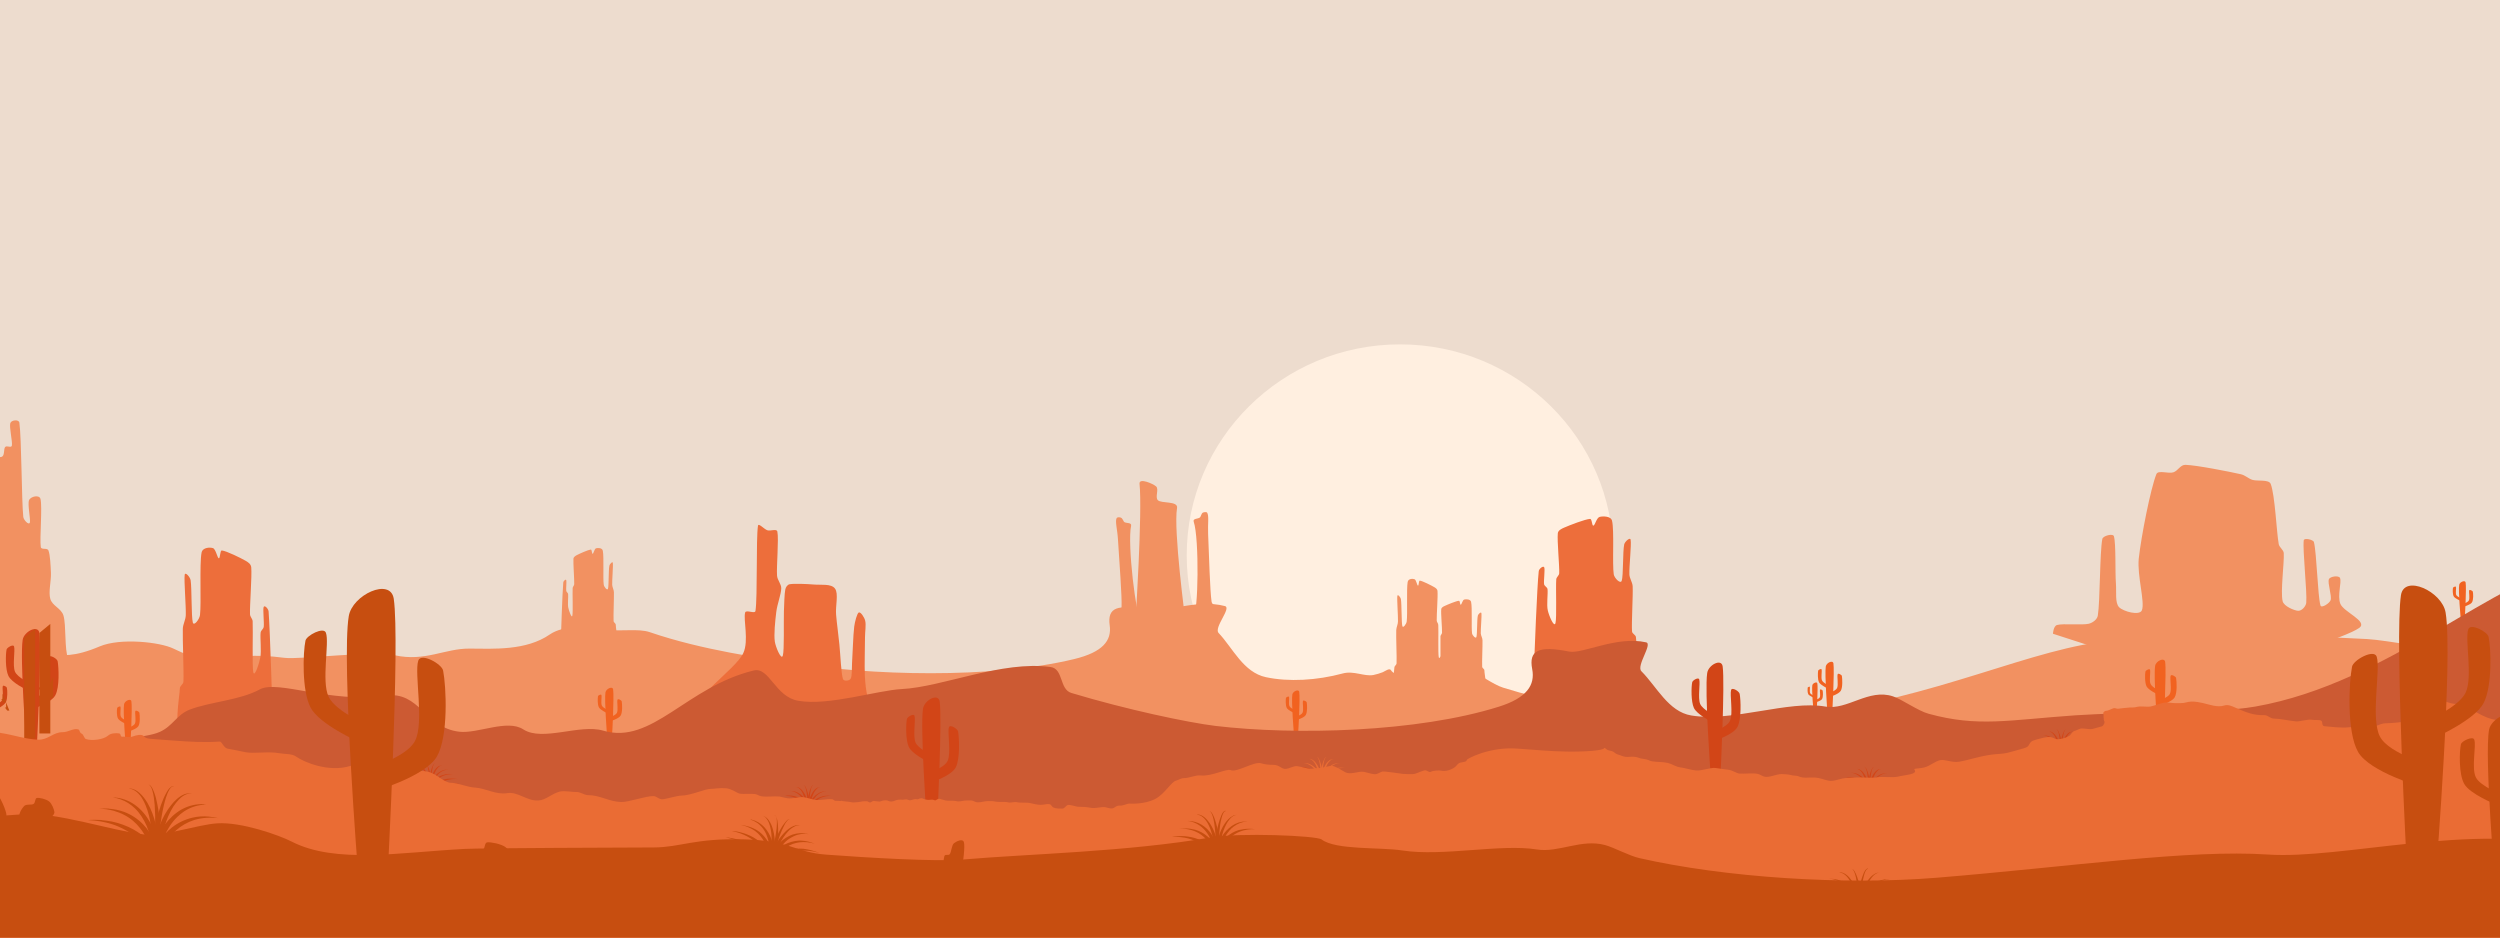 <svg width="1600" height="600" fill="none" xmlns="http://www.w3.org/2000/svg" viewBox="0 0 1600 600"><path fill-rule="evenodd" clip-rule="evenodd" d="M1600 0H0v600h1600V0z" fill="#EDDCCE"/><path fill-rule="evenodd" clip-rule="evenodd" d="M896 220.4c75.4 0 136.5 60.5 136.5 135s-61.2 135-136.5 135-136.5-60.5-136.5-135 61.1-135 136.5-135z" fill="#FFEFE0"/><path fill-rule="evenodd" clip-rule="evenodd" d="M-176 494.7s30.2-119.5 75-125.7c13-1.8 7.9 41.2 43.4 38.2 22.1-1.9 47.1 9.2 73.8 5.9 11.8-1.5 15.6 14.2 47.6.6 13.2-5.6 38.6-2.8 47.2 1.4 29.1 14.4 30.8.6 71 5.9 10.2 1.3 56.2-4.8 70.8-1.6 19.1 4.2 32-4.4 47.6-4.3 15.5.1 36.3 1.4 51.4-9 8.8-6.1 24.2-5.5 36.7-3.2 8.2 1.5 19.9-.9 27.4 1.7 34.2 11.7 72.1 16.6 90 19.5 50.6 8.3 128.5 10.5 181.6-2.3 18.2-4.4 24.1-11.8 22.7-21.6-1.6-11.4 5-14 24.2-9.3 8.5 2.1 31-8 49.6-3 4.3 1.2-7.3 13.8-4.1 17.2 9.1 9.6 15.8 25.2 30.3 28.3 14.6 3.1 32.5 2.1 49.2-2.4 7-1.9 13.8 2.1 19.6 1 1.9-.4 4.3-1.1 6-1.8 1.7-.8 4.3-2.8 5.2-1.3 1 1.8 4.2 3.1 6.1 3.5 13.9 3.1 28.5-9.7 43.7-3.9 5.8 2.2 15.5 9.6 22 11.6 54.8 17.3 130.8 24.1 190.2 17.4 87-9.9 149.3-43.7 200.5-47.5 51.2-3.8 91.1-4.9 162.4-1 12.6.7 46.8 7.5 60.9 7.6 134.5 1.6 310.5-22.9 383.3 13.3 94.2 46.8-29.7 321.6-143.8 355.5-114.1 33.8-469.6 39-548.5 44.8-78.9 5.8-618.6-21.4-727.6-20.7-109 .7-368.1 4.9-430.5.9-62.4-4-147.5-11.6-208.8-47.8-61.3-36.2-115.5-186-128.9-238.3C-242 472-176 494.7-176 494.7z" fill="#F29161"/><path fill-rule="evenodd" clip-rule="evenodd" d="M-75.8 413.5c1.1-5 7.9-9.4 9.5-14.5 1.7-5.2-.6-13.5.4-16.5.7-2.1 4.4-2.2 5.6-1.6 1.2.6.5 3.9 1.4 5.4 1 1.5 3.5 4.2 4.3 3.7.7-.6-.5-4.9.2-7 .7-2.1 3.6-3.3 3.8-5.7.5-6.7-1.2-28.6-.5-34.4.2-1.9 3.6.8 4.8-.5 1.2-1.3 2.5-4.8 2.6-7.5.3-8.3-1.8-34.9-1-42.3.3-2.4 5.4 0 5.9-2.4 1.2-5.7.2-26.2 1-31.9.3-1.9 3-1.7 4.3-2.6 1.3-.9 3.4-4.8 3.7-3.1.6 4.1-.8 22.3.1 27.8.4 2.5 4.8 2.4 5 4.9.7 8.7-1.8 39-1.1 47.4.2 2.4 4.4 1.2 5.6 3.2 1.2 2.1 0 7.7 1.6 9.3 1.5 1.6 6 1.5 7.5.6s1.2-4.1 1.3-6.2c.3-8.6-1.7-37.3.2-45.2 1-4.2 8.9-.8 11-2.2 1.6-1 .9-4.9 1.9-6.1 1-1.2 3.9.8 4.3-.9.5-2.5-1.8-11.9-1-14.4.7-2.1 5.5-2.5 5.8-.3 1.4 10 1.4 49.6 2.5 60.3.2 2 3.5 5.5 4.2 3.7.6-1.8-1.6-11.9-.5-14.4s6.6-3.6 7.3-.8c1.3 5-.6 25.3.2 30.8.3 2 4.2.3 4.9 2.2 1.1 2.8 1.4 9.6 1.6 14.4.2 5.2-1.7 12.1-.4 16.6 1.3 4.5 7 6 8.4 10.6 1.9 6.4.5 21.7 3.1 28 2.2 5.3 14.9 5.5 12.6 9.6-2.3 4.1-16.7 12.6-26.3 15-11.1 2.7-26.9 2.9-40.2 1.2-13.7-1.7-31.4-8.2-41.9-11.3-7.1-2.1-17.1-3.6-21.1-7.4-3.4-3.4-3.7-10.5-2.6-15.5zM359 407.8s.9-28.9 1.5-35c.1-1 1.6-2.4 1.9-1.5.3.9-.2 5.3 0 6.8.1.9 1.1 1.2 1.2 2.1.2 1.8-.4 6.4.1 8.7.4 2 2.2 7.1 2.6 5.1.5-2.1 0-14.4.2-17.7.1-.9 1-1.5 1-2.5.1-3.1-.7-13.2-.5-16.2.1-1.2 1.3-1.8 2.1-2.3 1.9-1 7.3-3.4 9-3.6.8-.1.6 2.9 1.2 2.7.6-.1 1.1-3.2 2.2-3.5 1.1-.3 3.9-.4 4.3 1.6.8 3.9 0 17.7.6 21.7.2 1.5 2.3 4 2.7 2.6.6-2 .3-12 .9-14.7.2-1.2 2.1-3 2.2-1.9.3 2-.5 10.9-.4 14.1.1 1.7 1.1 3.1 1.1 4.8.1 3.9-.4 14.9-.2 18.4.1 1 1.4 1.4 1.4 2.4 0 3 2.7 14.8-1.1 15.7-5.8 1.2-34-7.8-34-7.8zM922.2 438.7c-8.7 2.9-24.5 7.9-28.7 6.8-3.9-1-1.2-14.7-1.1-18.2 0-1.2 1.3-1.6 1.4-2.8.2-4-.4-16.8-.2-21.3.1-1.9 1.1-3.6 1.1-5.5.1-3.6-.7-13.9-.4-16.3.2-1.4 2.1.8 2.3 2.2.5 3.2.3 14.8.9 17.1.4 1.6 2.6-1.3 2.8-3 .6-4.7-.2-20.7.6-25.2.4-2.3 3.3-2.2 4.4-1.8 1.1.4 1.6 4 2.2 4.1.6.2.4-3.3 1.2-3.2 1.7.2 7.2 3 9.1 4.1.9.5 2.1 1.2 2.2 2.6.3 3.6-.6 15.2-.5 18.8 0 1.1 1 1.8 1 2.9.2 3.9-.2 18.1.3 20.6.2 1 .6.5 1.1-.6.1-4.2-.1-10.6 0-12.8.1-.9 1-1.4 1-2.3.1-2.9-.8-12.2-.5-15 .1-1.1 1.3-1.7 2.2-2.1 1.9-.9 7.4-3.2 9.1-3.3.8-.1.6 2.7 1.2 2.5.6-.1 1.1-3 2.2-3.3 1.1-.3 4-.3 4.4 1.5.8 3.6.1 16.3.6 20.1.2 1.4 2.4 3.7 2.8 2.4.6-1.9.3-11.1.9-13.6.2-1.1 2.1-2.8 2.3-1.7.3 1.9-.5 10.1-.4 13 .1 1.5 1.1 2.9 1.1 4.4.1 3.6-.4 13.8-.2 17 .1.9 1.4 1.3 1.4 2.2 0 2.8 2.7 13.7-1.1 14.5-4.1.8-17.7-2.4-26.7-4.8zM1313.9 405.6s.2-4.9 2.6-5.6c3.8-1.1 16 .2 20.3-.8 2.8-.7 5.4-2.9 5.8-5.2 1.5-9.1 1.2-40.6 2.9-49.1.4-2 6.8-3.7 7.4-1.7 1.4 4.8.7 22.8 1.3 30.4.4 5-.7 12.2 2 15 2.8 2.8 13.1 5.6 14.6 2 2.1-5.2-3.1-22.1-2-33.1 1.6-14.5 7.6-44.9 11.3-54.1 1.1-2.7 7.7-.1 10.8-1.1 3.1-1 4.5-4.9 7.8-4.8 7.2.2 28.3 4.4 35.4 6 2.8.6 4.7 2.7 7.4 3.6 3.2 1 10.4-.4 11.7 2.5 2.8 6.9 3.8 31.3 5.2 38.7.4 2 3 3.6 3.2 5.6.4 6.1-2.2 24.8-.7 30.9.8 3.2 7.3 5.9 9.8 6.1 2.5.2 5.1-3 5.3-5.1.6-7.5-2.4-33.6-1.6-40 .2-1.7 6-.5 6.5 1.1 1.8 7 2.4 34.4 4.2 40.6.6 2 5.8-1.4 6.5-3.4.9-2.8-2.1-11-1.1-13.4.7-1.8 6.3-2.6 7.1-.8 1.2 2.6-1.8 11.2.2 16.5 2.1 5.3 17.8 11.2 12.2 15.4-8.6 6.4-64 23.2-64 23.2l-74.9-.9-57.2-18.5zM726.7 398.1s4.5-70.8 2.6-88.5c-.4-4 8.7 0 10.6 1.7 2 1.8-.8 6.8 1.1 8.8 2.2 2.3 13.2.3 12.3 5.1-2.4 13.7 5.3 71.5 5.3 71.5l-31.9 1.4zM763.8 393.5c3.1 0 3.8-48.8.2-59.5-.8-2.3 2.6-1.8 3.9-2.8.7-.5.9-2.5 1.9-3.1.8-.4 2.3-.5 2.7-.1 1.4 2 .4 7.1.7 13.8.6 14.7 1.2 36.2 2.2 43.2.5 3.2 6 4.2 6 4.2l-17.6 4.3z" fill="#F29161"/><path fill-rule="evenodd" clip-rule="evenodd" d="M730.2 395.8c-3.1.3-8.8-48.2-6.3-59.2.5-2.3-2.8-1.6-4.2-2.4-.8-.4-1.1-2.4-2.3-2.9-.8-.4-2.4-.3-2.7.2-1.2 2.1.4 7.1.8 13.8.9 14.7 2.6 36.2 2.3 43.2-.1 3.2-5.5 4.7-5.5 4.7l17.9 2.6z" fill="#F29161"/><path fill-rule="evenodd" clip-rule="evenodd" d="M1175.7 440.4c1-2-.1-7.5.4-8.9.3-.9 2.6.4 2.7 1.1.3 1.8.6 7.3-.7 9.5-1.3 2.2-7 3.9-7 3.9l-1.3-2.3s4.9-1.3 5.9-3.3zM1164.2 436.7c-1-1.9-.8-6.1-.6-7.4.1-.6 2-1.6 2.2-.9.4 1.1-.5 5.4.3 7.1.8 1.7 4.6 3.3 4.6 3.3l-1.3 1.7c0-.1-4.2-2-5.2-3.8z" fill="#F16220"/><path fill-rule="evenodd" clip-rule="evenodd" d="M1173.4 424.6c-.4-2.4-4.5-.4-4.9 1.9-.8 5 1 28.8 1 28.8h3.2s1.4-25.9.7-30.7zM1388.7 444.1c1.4-2.6-.1-9.8.5-11.6.4-1.2 3.4.5 3.5 1.4.4 2.3.8 9.5-.9 12.4-1.7 2.9-9.1 5.1-9.1 5.1l-1.7-3c.1 0 6.4-1.7 7.7-4.3zM1373.8 439.3c-1.2-2.4-1.1-7.9-.7-9.6.2-.7 2.6-2 2.9-1.1.5 1.5-.7 7 .4 9.2 1 2.2 5.9 4.3 5.9 4.3l-1.7 2.2c0-.1-5.5-2.6-6.8-5z" fill="#F16220"/><path fill-rule="evenodd" clip-rule="evenodd" d="M1385.7 423.6c-.5-3.1-5.9-.6-6.4 2.5-1.1 6.5 1.3 37.5 1.3 37.5h4.2c0-.1 1.8-33.8.9-40zM1580 384.4c.9-1.5-.1-5.5.3-6.6.2-.7 2.1.3 2.3.8.3 1.3.5 5.4-.6 7-1.1 1.6-5.8 2.9-5.8 2.9l-1.1-1.7c0 .1 4-.9 4.9-2.4zM1570.4 381.7c-.8-1.4-.7-4.5-.5-5.5.1-.4 1.7-1.2 1.9-.6.3.8-.4 3.9.2 5.2.6 1.2 3.8 2.4 3.8 2.4l-1.1 1.2c0 .1-3.5-1.3-4.3-2.7z" fill="#F16220"/><path fill-rule="evenodd" clip-rule="evenodd" d="M1578 372.8c-.3-1.8-3.8-.3-4.1 1.4-.7 3.7.9 21.2.9 21.2h2.7s1.1-19 .5-22.6zM1164.6 446.4c.7-1.2-.1-4.2.2-5 .2-.5 1.7.2 1.7.6.2 1 .4 4.1-.4 5.4-.8 1.3-4.5 2.2-4.5 2.2l-.8-1.3c.1-.1 3.2-.8 3.8-1.9zM1157.3 444.3c-.6-1.1-.5-3.5-.4-4.2.1-.3 1.3-.9 1.4-.5.2.6-.3 3 .2 4 .5.9 2.9 1.9 2.9 1.9l-.9.9c.1 0-2.6-1.1-3.2-2.1z" fill="#F16220"/><path fill-rule="evenodd" clip-rule="evenodd" d="M1163.1 437.4c-.2-1.4-2.9-.2-3.2 1.1-.5 2.8.7 16.3.7 16.3h2.1s.9-14.6.4-17.4zM833.6 456.2c.9-1.7-.1-6.4.3-7.6.3-.8 2.3.3 2.4.9.3 1.5.5 6.2-.6 8.1-1.1 1.9-6.2 3.3-6.2 3.3l-1.2-2c.1.1 4.4-1 5.3-2.7zM823.5 453c-.8-1.6-.7-5.2-.5-6.3.1-.5 1.8-1.3 2-.7.3 1-.5 4.5.3 6 .7 1.4 4 2.8 4 2.8l-1.2 1.4s-3.8-1.6-4.6-3.2z" fill="#F16220"/><path fill-rule="evenodd" clip-rule="evenodd" d="M831.5 442.8c-.3-2-4-.4-4.4 1.6-.7 4.3.9 24.4.9 24.4h2.8c.1.1 1.4-21.9.7-26zM394.8 456.3c1-1.9-.1-7.2.4-8.5.3-.9 2.6.4 2.7 1.1.3 1.7.6 7-.7 9.1-1.3 2.1-7 3.7-7 3.7l-1.3-2.2c0-.1 4.8-1.3 5.9-3.2zM383.3 452.7c-1-1.8-.8-5.8-.6-7.1.1-.6 2-1.5 2.2-.8.4 1.1-.5 5.1.3 6.8.8 1.6 4.5 3.2 4.5 3.2l-1.3 1.6c.1-.1-4.1-1.9-5.1-3.7z" fill="#F16220"/><path fill-rule="evenodd" clip-rule="evenodd" d="M392.4 441.2c-.4-2.3-4.5-.4-4.9 1.9-.8 4.8 1 27.5 1 27.5h3.2c.1 0 1.4-24.8.7-29.4zM86.3 463.2c1-1.8-.1-6.8.3-8.1.3-.8 2.4.3 2.6 1 .3 1.6.6 6.6-.6 8.6s-6.6 3.5-6.6 3.5l-1.2-2.1c-.1 0 4.6-1.1 5.5-2.9zM75.5 459.8c-.9-1.7-.8-5.5-.5-6.7.1-.5 1.9-1.4 2.1-.8.4 1-.5 4.8.3 6.4.7 1.5 4.3 3 4.3 3l-1.3 1.5s-4-1.7-4.9-3.4z" fill="#F16220"/><path fill-rule="evenodd" clip-rule="evenodd" d="M84.1 448.9c-.3-2.2-4.3-.4-4.7 1.8-.8 4.5 1 26.1 1 26.1h3c.1-.1 1.4-23.6.7-27.9z" fill="#F16220"/><path fill-rule="evenodd" clip-rule="evenodd" d="M982 420.7s1.7-45.6 2.8-55.2c.2-1.5 2.9-3.7 3.5-2.4.6 1.4-.4 8.4-.1 10.7.2 1.4 2 1.9 2.2 3.2.4 2.8-.7 10.1.2 13.7.7 3.2 4 11.2 4.9 8.1.9-3.3.1-22.7.5-28 .1-1.5 1.8-2.4 1.9-3.9.2-4.9-1.4-20.7-.9-25.6.2-1.9 2.4-2.9 4-3.6 3.4-1.5 13.4-5.4 16.6-5.6 1.4-.1 1.1 4.5 2.2 4.3 1-.2 2-5.1 4-5.6s7.2-.6 7.9 2.5c1.5 6.1.1 27.9 1.1 34.3.4 2.4 4.3 6.4 5.1 4.1 1.1-3.2.6-18.9 1.6-23.3.4-1.8 3.8-4.8 4.1-3 .6 3.2-1 17.2-.8 22.2.1 2.6 1.9 4.9 2.1 7.5.3 6.1-.8 23.5-.4 29 .1 1.6 2.5 2.2 2.5 3.8.1 4.7 5 23.3-2.1 24.7-11 2.3-62.9-11.9-62.9-11.9zM174.4 455.7s-1.6-53.2-2.5-64.4c-.2-1.8-2.7-4.4-3.2-2.7-.5 1.6.4 9.8.1 12.5-.2 1.6-1.8 2.2-2 3.8-.4 3.3.6 11.7-.2 15.9-.7 3.7-3.7 13.1-4.5 9.4-.8-3.9-.1-26.4-.4-32.6-.1-1.7-1.7-2.8-1.7-4.6-.2-5.7 1.3-24.2.8-29.9-.2-2.2-2.2-3.4-3.6-4.2-3.1-1.8-12.3-6.3-15.2-6.6-1.3-.1-1 5.3-2 5-.9-.2-1.9-5.9-3.7-6.5-1.8-.6-6.6-.6-7.3 2.9-1.4 7.1-.1 32.5-1 39.9-.3 2.7-3.9 7.4-4.6 4.8-1-3.7-.6-22-1.4-27.1-.4-2.1-3.5-5.6-3.8-3.4-.5 3.7.9 20.1.7 25.8-.1 3.1-1.8 5.7-1.9 8.7-.2 7.1.7 27.4.4 33.8-.1 1.9-2.3 2.6-2.3 4.4-.1 5.5-4.5 27.2 1.9 28.8 9.9 2.7 57.4-13.7 57.4-13.7zM446 457.5c-5.7-9.6 24.6-28.6 29.7-39.5 3.7-7.9-.1-21.5 1.2-26 .6-2 6.3 1.1 6.6-1 1.4-9.3.3-45.9 1.6-54.5.3-2.1 4 2.3 6.1 2.9 2 .6 5.9-1.2 6.3.8 1 4.8-.6 22.1-.2 28.2.2 2.9 2.8 5.4 2.7 8.2-.1 3.9-2.6 10-3.2 15.2-.7 5.7-1.6 14.3-.9 18.9.5 3.3 4.1 12.1 5.1 8.9 1-3.2.5-21.3.7-28.3.2-4.7.3-11.2.9-14.1.3-1.4 1.3-3 2.8-3.3 3-.5 10.6-.2 15.5.2 4.5.4 11.1-.7 13.5 2.6 2.4 3.2.2 11.2.7 16.7.5 6 1.5 12.7 2.1 19 .7 6.9 1.1 18.5 2.3 22.2.5 1.5 4.1 1.2 4.9-.2 1-1.7.7-6.6.9-9.9.4-5.6.7-18.1 1.4-23.5.4-3.1 1.8-8.4 2.9-9 1.2-.6 3.6 3.1 4.1 5.2.7 2.6-.1 7.1-.1 10.6 0 5.9-.4 18.1-.1 24.5.2 4.7.8 10.2 1.8 13.9.9 3.1 3 5.8 4.6 8.6 1.8 3.1 9.9 8.4 6.2 10-8.4 3.5-37.2 12.3-56.5 11.1-19.9-1.3-57.9-8.8-63.6-18.4z" fill="#ED6E3B"/><path fill-rule="evenodd" clip-rule="evenodd" d="M-81.5 514.4c10.2 14.1 81.6 5.8 140.1-35 10.9-7.6 33.8-6.5 43.7-11 8.4-3.8 10.8-11 19-14.2 13.2-5.1 32.2-6 45-13 11.5-6.3 45.1 9.1 80.3 4 22-3.2 25.2 20.5 47.3 23.1 11.8 1.4 30.7-8.2 41-1.5 12.3 8 36.2-3.6 51.1.8 31.3 9.3 53.2-28 96.4-38.5 10-2.4 13.7 16.9 28.5 19.4 19.4 3.4 50.6-6.7 66.2-7.5 26.1-1.3 64.1-18.4 95.3-14.1 8.3 1.1 5.5 14.3 13.3 16.6 34.8 10.5 74.3 18.9 92.3 21.1 51.1 6 129 4.1 181.2-12.3 17.9-5.6 23.4-13.8 21.4-24.1-2.3-12 4.1-15.1 23.6-11.2 8.6 1.7 30.5-10.2 49.3-5.9 4.4 1-6.5 15-3 18.5 9.7 9.7 17.3 25.9 31.9 28.3 26.1 4.4 62.5-9.9 85.8-5.7 14.1 2.5 27.8-11.8 43.4-6.5 5.9 2 16 9.3 22.7 11.1 31.7 8.7 50.9 4 94 1 13.4-.9 46.6-2.1 60.6-2.3 20.1-.3 39.5-.7 54.5-3.3 86.3-15.2 154.8-84 205.6-90.8 50.8-6.8 57.5-24.8 129.9-17.7 282.5 27.7 183.7 317.9 71.7 359.9-112 42.1-1308.2-49-1370.8-49.9-62.6-.7-633.8 32.2-650.3-22.4s89-116.9 89-116.9z" fill="#CC5A33"/><path fill-rule="evenodd" clip-rule="evenodd" d="M1210.1 500.6c1.2 0 2.4.1 3.6.3-2-.1-4 0-6 .5-1.9.4-3.7 1.1-5.3 2.1-1.3.8-2.6 1.7-3.7 2.8-.5.5-.9 1-1.4 1.5-.1.1-.1.1-.3.2-.3.1-.6.1-.9-.1-.1 0-.1-.1-.1-.1-.1-.1-.1-.1-.2-.3-.1-.3-.1-.6.1-.9.1-.1.1-.2.2-.3.5-.4 1-.9 1.5-1.3l.1-.1c1.2-1 2.5-1.8 4-2.5 1.7-.8 3.5-1.4 5.4-1.7 1-.1 2-.1 3-.1z" fill="#D24517"/><path fill-rule="evenodd" clip-rule="evenodd" d="M1182.3 500.4c.9 0 1.7.1 2.5.2 1.8.2 3.7.8 5.4 1.6 1.6.7 3.1 1.7 4.4 2.8l.1.1c.5.4 1.1.9 1.6 1.3.1.1.1.2.2.3.1.3.1.6-.1.8 0 .1-.1.1-.1.1-.1.1-.2.1-.3.2-.3.1-.6.1-.8-.1-.1 0-.1-.1-.1-.1l-.1-.1c-.4-.4-.8-.9-1.2-1.3-1.1-1.1-2.4-2-3.7-2.8-1.5-.9-3.2-1.6-4.9-2-2-.5-4-.7-6-.6h-.4c1-.2 2.2-.3 3.5-.4-.1 0-.1 0 0 0z" fill="#D24517"/><path fill-rule="evenodd" clip-rule="evenodd" d="M1210.3 503.5c1.6 0 3.3.1 4.9.3h.3c-2.1 0-4.3.1-6.4.4h-.1c-1.9.2-3.7.6-5.5 1.1h-.1c-1.5.4-3 1-4.4 1.6-.6.3-1.2.6-1.8 1-.2.1-.2.1-.4.1-.3 0-.6-.1-.8-.3 0 0-.1-.1-.1-.2-.1-.2-.1-.2-.1-.4 0-.3.1-.6.3-.8 0 0 .1-.1.2-.1 0 0 .1 0 .2-.1.6-.3 1.2-.5 1.8-.7 0 0 .2-.1.4-.1 1.4-.5 2.9-.9 4.4-1.2 1.9-.4 3.9-.6 5.8-.6h1.4z" fill="#D24517"/><path fill-rule="evenodd" clip-rule="evenodd" d="M1182.1 503.4h1.1c2 .1 3.9.3 5.8.6 1.6.3 3.3.8 4.8 1.3.7.2 1.4.5 2 .8.1.1.2.1.3.2.2.2.3.5.2.8 0 .1 0 .1-.1.2s-.1.2-.2.3c-.2.2-.5.3-.8.2-.1 0-.2-.1-.3-.1-.5-.3-1.1-.6-1.7-.9-1.5-.7-3-1.2-4.5-1.6-1.8-.5-3.7-.9-5.6-1.1h-.1c-2.1-.3-4.2-.4-6.3-.4 1.9-.2 3.7-.3 5.4-.3z" fill="#D24517"/><path fill-rule="evenodd" clip-rule="evenodd" d="M1208.5 497.6c.8 0 1.6.1 2.4.2-2-.1-4.1.2-5.9.9-1.6.6-3.1 1.6-4.3 2.8-1 1.1-1.9 2.4-2.6 3.8-.3.7-.5 1.3-.7 2-.1.1-.1.2-.2.3-.2.2-.5.3-.8.3h-.2c-.1-.1-.2-.1-.3-.2-.2-.2-.3-.5-.3-.8 0-.1.1-.2.1-.3.3-.6.6-1.2.9-1.7.1-.2.2-.3.3-.5.7-1.2 1.6-2.3 2.6-3.3 1.4-1.3 3.1-2.3 5-2.8 1.3-.5 2.7-.7 4-.7z" fill="#D24517"/><path fill-rule="evenodd" clip-rule="evenodd" d="M1183.9 497.5c1.3 0 2.5.2 3.7.5 1.8.5 3.5 1.5 4.9 2.7 1.3 1.1 2.3 2.5 3.1 4 .4.6.7 1.3.9 1.9 0 .2.1.2.1.4 0 .3-.2.6-.4.7-.1 0-.1.1-.2.1-.2 0-.2.1-.4.1-.3 0-.6-.2-.7-.4-.1-.1-.1-.2-.1-.3-.2-.5-.4-1.1-.6-1.6l-.3-.6c-.6-1.1-1.2-2.1-2.1-3.1-1.2-1.3-2.6-2.3-4.2-3-.8-.4-1.7-.6-2.6-.8-1.2-.2-2.4-.3-3.7-.3.9-.2 1.7-.3 2.6-.3z" fill="#D24517"/><path fill-rule="evenodd" clip-rule="evenodd" d="M1207.3 494.8h.5c-2 .1-3.9.9-5.4 2.1-.5.4-1.1.9-1.5 1.5-.7.8-1.4 1.8-1.9 2.8-.7 1.3-1.2 2.8-1.5 4.2-.1.6-.2 1.3-.3 1.9 0 .2 0 .2-.1.3-.2.2-.5.4-.7.4h-.2c-.2 0-.2 0-.3-.1-.2-.2-.4-.5-.4-.7v-.2-.2c.2-.6.3-1.2.5-1.8v-.1c.5-1.5 1.2-3 2-4.3 1-1.6 2.3-3 3.9-4 1.6-1.2 3.5-1.8 5.4-1.8z" fill="#D24517"/><path fill-rule="evenodd" clip-rule="evenodd" d="M1185.1 494.6c1.8 0 3.6.5 5.1 1.5 1.6 1 3 2.4 4.1 4 0 .1.1.1.1.2.3.4.5.8.7 1.3.5 1 1 2.1 1.3 3.2.2.7.4 1.3.6 2v.2c0 .3-.2.6-.4.7-.1.1-.2.1-.3.1h-.4c-.3-.1-.5-.3-.7-.6 0-.1-.1-.2-.1-.3-.1-.6-.2-1.2-.3-1.7-.3-1.4-.8-2.8-1.5-4.1v-.1c-.8-1.5-1.8-3-3.2-4.1-1.1-.9-2.4-1.6-3.7-2-.6-.2-1.3-.3-2-.3h.7z" fill="#D24517"/><path fill-rule="evenodd" clip-rule="evenodd" d="M1203.7 492.2h.3c-.3 0-.7.1-1 .2-.8.3-1.5.9-2 1.6-.5.6-.9 1.2-1.2 1.8-.8 1.6-1.4 3.3-1.8 5-.3 1.4-.5 2.9-.6 4.4v2.1c-.1.3-.3.5-.6.7-.2.1-.2.1-.4.1s-.2 0-.4-.1c-.3-.1-.5-.4-.5-.7v-.2-.2c.1-.9.2-1.8.3-2.8.2-1.2.5-2.4.8-3.5.6-1.8 1.4-3.6 2.4-5.2.8-1.2 1.8-2.3 3-2.9.6-.1 1.1-.2 1.7-.3z" fill="#D24517"/><path fill-rule="evenodd" clip-rule="evenodd" d="M1188.7 492.1c.8 0 1.7.4 2.3.9.9.6 1.6 1.5 2.2 2.4 1 1.5 1.8 3.3 2.4 5 .5 1.5.8 3 1 4.6v.1c.1.6.2 1.3.2 1.9 0 .2 0 .2-.1.4-.1.3-.4.5-.7.6h-.2c-.2 0-.2 0-.4-.1-.3-.1-.5-.4-.6-.7v-.4-1.7c-.1-1.5-.3-3-.6-4.4-.4-1.6-.9-3.2-1.6-4.6-.6-1.3-1.4-2.4-2.5-3.3-.6-.4-1.2-.7-1.9-.7h.5z" fill="#D24517"/><path fill-rule="evenodd" clip-rule="evenodd" d="M1199.3 490.9h-.1-.1c-.2.2-.4.4-.6.7-.4.7-.6 1.4-.7 2.1-.2.7-.3 1.3-.4 2-.3 1.7-.4 3.4-.5 5.1-.1 1.4-.1 2.9-.1 4.3 0 .6 0 1.2.1 1.8 0 .2 0 .2-.1.4-.1.3-.4.5-.7.5h-.2c-.2 0-.2 0-.4-.1-.3-.1-.5-.4-.5-.7v-.3c0-.6.1-1.2.1-1.7v-.1c.1-1.4.3-2.8.5-4.1.3-1.8.6-3.5 1.1-5.2.3-1.1.6-2.1 1.1-3.1.3-.6.5-1.1 1-1.5h.1c.2-.1.3-.1.4-.1.1 0 .1 0 0 0 .1 0 .1 0 0 0 0 0 .1 0 0 0z" fill="#D24517"/><path fill-rule="evenodd" clip-rule="evenodd" d="M1193.3 490.9c-.1-.1-.1 0-.1-.1h-.1c.3 0 .5.1.7.3.4.4.7.9.9 1.4.5 1 .8 2 1.1 3 .5 1.7.8 3.4 1.1 5.2.1.5.1.9.2 1.4.1 1 .2 2 .3 2.9v.1c.1.6.1 1.2.1 1.8 0 .2 0 .2-.1.4-.1.3-.4.5-.7.5h-.2c-.2 0-.2 0-.4-.1-.3-.1-.5-.4-.5-.7v-.4c0-.5.1-1.1.1-1.6 0-1.4 0-2.8-.1-4.3-.1-1.7-.2-3.4-.5-5.1-.2-1.2-.4-2.4-.9-3.5-.2-.4-.3-.8-.6-1.1-.1 0-.2-.1-.3-.1zM831.8 494.1c.9 0 1.7.1 2.5.2 1.8.2 3.7.8 5.4 1.6 1.6.7 3.1 1.7 4.4 2.8l.1.1c.5.4 1.1.9 1.6 1.3.1.1.1.2.2.3.1.3.1.6-.1.8 0 .1-.1.1-.1.1-.1.1-.2.1-.3.2-.3.1-.6.1-.8-.1-.1 0-.1-.1-.1-.1l-.1-.1c-.4-.4-.8-.9-1.2-1.3-1.1-1.1-2.4-2-3.7-2.8-1.5-.9-3.2-1.6-4.9-2-2-.5-4-.7-6-.6h-.4c1-.3 2.2-.4 3.5-.4z" fill="#D24517"/><path fill-rule="evenodd" clip-rule="evenodd" d="M859.8 497.1c1.6 0 3.3.1 4.9.3h.3c-2.1 0-4.3.1-6.4.4h-.1c-1.9.2-3.7.6-5.5 1.1h-.1c-1.5.4-3 1-4.4 1.6l-1.8.9c-.2.1-.2.1-.4.1-.3 0-.6-.1-.8-.3 0 0-.1-.1-.1-.2-.1-.2-.1-.2-.1-.4 0-.3.1-.6.3-.8 0 0 .1-.1.2-.1 0 0 .1 0 .2-.1.6-.3 1.2-.5 1.8-.7 0 0 .2-.1.4-.1 1.4-.5 2.9-.9 4.4-1.2 1.9-.4 3.9-.6 5.8-.6.6.1 1 .1 1.4.1z" fill="#D24517"/><path fill-rule="evenodd" clip-rule="evenodd" d="M831.7 497h1.1c2 .1 3.9.3 5.8.6 1.6.3 3.3.8 4.8 1.3.7.2 1.4.5 2 .8.1.1.2.1.3.2.2.2.3.5.2.8 0 .1 0 .1-.1.2s-.1.2-.2.3c-.2.2-.5.3-.8.2-.1 0-.2-.1-.3-.1-.5-.3-1.1-.6-1.7-.9-1.5-.7-3-1.2-4.5-1.6-1.8-.5-3.7-.9-5.6-1.1h-.1c-2.1-.3-4.2-.4-6.3-.4 1.8-.2 3.6-.3 5.4-.3z" fill="#D24517"/><path fill-rule="evenodd" clip-rule="evenodd" d="M858 491.3c.8 0 1.6.1 2.4.2-2-.1-4.1.2-5.9.9-1.6.6-3.1 1.6-4.3 2.8-1 1.1-1.9 2.4-2.6 3.8-.3.7-.5 1.3-.7 2-.1.1-.1.2-.2.3-.2.2-.5.3-.8.3h-.2c-.1-.1-.2-.1-.3-.2-.2-.2-.3-.5-.3-.8 0-.1.1-.2.1-.3.3-.6.6-1.2.9-1.7.1-.2.2-.3.3-.5.7-1.2 1.6-2.3 2.6-3.3 1.4-1.3 3.1-2.3 5-2.8 1.4-.6 2.7-.7 4-.7z" fill="#EA6C34"/><path fill-rule="evenodd" clip-rule="evenodd" d="M833.4 491.1c1.3 0 2.5.2 3.7.5 1.8.5 3.5 1.5 4.9 2.7 1.3 1.1 2.3 2.5 3.1 4 .4.6.7 1.3.9 1.9 0 .2.1.2.1.4 0 .3-.2.6-.4.7-.1 0-.1.1-.2.1-.2 0-.2.1-.4.1-.3 0-.6-.2-.7-.4-.1-.1-.1-.2-.1-.3-.2-.5-.4-1.1-.6-1.6l-.3-.6c-.6-1.1-1.2-2.1-2.1-3.1-1.2-1.3-2.6-2.3-4.2-3-.8-.4-1.7-.6-2.6-.8-1.2-.2-2.4-.3-3.7-.3 1-.2 1.8-.3 2.6-.3z" fill="#D24517"/><path fill-rule="evenodd" clip-rule="evenodd" d="M856.9 488.4h.5c-2 .1-3.9.9-5.4 2.1-.5.4-1.1.9-1.5 1.5-.7.8-1.4 1.8-1.9 2.8-.7 1.3-1.2 2.8-1.5 4.2-.1.6-.2 1.3-.3 1.9 0 .2 0 .2-.1.3-.2.2-.5.4-.7.4h-.2c-.2 0-.2 0-.3-.1-.2-.2-.4-.5-.4-.7v-.2-.2c.2-.6.3-1.2.5-1.8v-.1c.5-1.5 1.2-3 2-4.3 1-1.6 2.3-3 3.9-4 1.5-1.2 3.4-1.8 5.4-1.8-.1 0-.1 0 0 0z" fill="#EA6C34"/><path fill-rule="evenodd" clip-rule="evenodd" d="M834.6 488.3c1.8 0 3.6.5 5.1 1.5 1.6 1 3 2.4 4.1 4 0 .1.1.1.1.2.3.4.5.8.7 1.3.5 1 1 2.1 1.3 3.2.2.7.4 1.3.6 2v.2c0 .3-.2.6-.4.7-.1.1-.2.1-.3.1h-.4c-.3-.1-.5-.3-.7-.6 0-.1-.1-.2-.1-.3-.1-.6-.2-1.2-.3-1.7-.3-1.4-.8-2.8-1.5-4.1v-.1c-.8-1.5-1.8-3-3.2-4.1-1.1-.9-2.4-1.6-3.7-2-.6-.2-1.3-.3-2-.3h.7z" fill="#EA6C34"/><path fill-rule="evenodd" clip-rule="evenodd" d="M853.2 485.9h.3c-.3 0-.7.1-1 .2-.8.3-1.5.9-2 1.6-.5.6-.9 1.2-1.2 1.8-.8 1.6-1.4 3.3-1.8 5-.3 1.4-.5 2.9-.6 4.4v2.1c-.1.3-.3.5-.6.7-.2.1-.2.1-.4.1s-.2 0-.4-.1c-.3-.1-.5-.4-.5-.7v-.2-.2c.1-.9.2-1.8.3-2.8.2-1.2.5-2.4.8-3.5.6-1.8 1.4-3.6 2.4-5.2.8-1.2 1.8-2.3 3-2.9.6-.2 1.1-.3 1.7-.3z" fill="#EA6C34"/><path fill-rule="evenodd" clip-rule="evenodd" d="M838.2 485.7c.8 0 1.7.4 2.3.9.9.6 1.6 1.5 2.2 2.4 1 1.5 1.8 3.3 2.4 5 .5 1.5.8 3 1 4.6v.1c.1.6.2 1.3.2 1.9 0 .2 0 .2-.1.4-.1.3-.4.5-.7.6h-.2c-.2 0-.2 0-.4-.1-.3-.1-.5-.4-.6-.7v-.4-1.7c-.1-1.5-.3-3-.6-4.4-.4-1.6-.9-3.2-1.6-4.6-.6-1.3-1.4-2.4-2.5-3.3-.6-.4-1.2-.7-1.9-.7.3.1.4 0 .5 0z" fill="#EA6C34"/><path fill-rule="evenodd" clip-rule="evenodd" d="M848.9 484.5c-.1 0 0 0 0 0-.1 0-.1 0 0 0h-.1-.1c-.2.2-.4.4-.6.7-.4.7-.6 1.4-.7 2.1-.2.7-.3 1.3-.4 2-.3 1.7-.4 3.4-.5 5.1-.1 1.4-.1 2.9-.1 4.3 0 .6 0 1.2.1 1.8 0 .2 0 .2-.1.4-.1.3-.4.5-.7.5h-.2c-.2 0-.2 0-.4-.1-.3-.1-.5-.4-.5-.7v-.3c0-.6.1-1.2.1-1.7v-.1c.1-1.4.3-2.8.5-4.1.3-1.8.6-3.5 1.1-5.2.3-1.1.6-2.1 1.1-3.1.3-.6.5-1.1 1-1.5h.1c.1 0 .3-.1.4-.1.1 0 0 0 0 0z" fill="#EA6C34"/><path fill-rule="evenodd" clip-rule="evenodd" d="M842.9 484.5c-.1 0-.1 0 0 0-.1 0-.1 0 0 0-.1-.1-.1 0-.1-.1h-.1c.3 0 .5.1.7.3.4.4.7.9.9 1.4.5 1 .8 2 1.1 3 .5 1.7.8 3.4 1.1 5.2.1.5.1.9.2 1.4.1 1 .2 2 .3 2.9v.1c.1.6.1 1.2.1 1.8 0 .2 0 .2-.1.4-.1.3-.4.5-.7.5h-.2c-.2 0-.2 0-.4-.1-.3-.1-.5-.4-.5-.7v-.4c0-.5.1-1.1.1-1.6 0-1.4 0-2.8-.1-4.3-.1-1.7-.2-3.4-.5-5.1-.2-1.2-.4-2.4-.9-3.5-.2-.4-.3-.8-.6-1.1-.2 0-.3 0-.3-.1z" fill="#EA6C34"/><path fill-rule="evenodd" clip-rule="evenodd" d="M531.3 512.2c1.2 0 2.4.1 3.6.3-2-.1-4 0-6 .5-1.9.4-3.7 1.1-5.3 2.1-1.3.8-2.6 1.7-3.7 2.8-.5.5-.9 1-1.4 1.5-.1.1-.1.1-.3.2-.3.1-.6.1-.9-.1-.1 0-.1-.1-.1-.1-.1-.1-.1-.1-.2-.3-.1-.3-.1-.6.1-.9.1-.1.1-.2.2-.3.5-.4 1-.9 1.5-1.3l.1-.1c1.2-1 2.5-1.8 4-2.5 1.7-.8 3.5-1.4 5.4-1.7.9-.1 1.9-.1 3-.1-.1 0-.1 0 0 0z" fill="#D24517"/><path fill-rule="evenodd" clip-rule="evenodd" d="M503.4 512c.9 0 1.7.1 2.5.2 1.8.2 3.7.8 5.4 1.6 1.6.7 3.1 1.7 4.4 2.8l.1.1c.5.4 1.1.9 1.6 1.3.1.1.1.2.2.3.1.3.1.6-.1.8 0 .1-.1.1-.1.1-.1.1-.2.1-.3.2-.3.1-.6.1-.8-.1-.1 0-.1-.1-.1-.1l-.1-.1c-.4-.4-.8-.9-1.2-1.3-1.1-1.1-2.4-2-3.7-2.8-1.5-.9-3.2-1.6-4.9-2-2-.5-4-.7-6-.6h-.4c1-.2 2.2-.3 3.5-.4-.1 0 0 0 0 0z" fill="#D24517"/><path fill-rule="evenodd" clip-rule="evenodd" d="M531.4 515.1c1.6 0 3.3.1 4.9.3h.3c-2.1 0-4.3.1-6.4.4h-.1c-1.9.2-3.7.6-5.5 1.1h-.1c-1.5.4-3 1-4.4 1.6-.6.3-1.2.6-1.8 1-.2.1-.2.1-.4.1-.3 0-.6-.1-.8-.3 0 0-.1-.1-.1-.2-.1-.2-.1-.2-.1-.4 0-.3.1-.6.3-.8 0 0 .1-.1.2-.1 0 0 .1 0 .2-.1.6-.3 1.2-.5 1.8-.7 0 0 .2-.1.4-.1 1.4-.5 2.9-.9 4.4-1.2 1.9-.4 3.9-.6 5.8-.6h1.4z" fill="#D24517"/><path fill-rule="evenodd" clip-rule="evenodd" d="M503.2 515h1.1c2 .1 3.9.3 5.8.6 1.6.3 3.3.8 4.8 1.3.7.2 1.4.5 2 .8.1.1.2.1.3.2.2.2.3.5.2.8 0 .1 0 .1-.1.2s-.1.2-.2.3c-.2.2-.5.3-.8.2-.1 0-.2-.1-.3-.1-.5-.3-1.1-.6-1.7-.9-1.5-.7-3-1.2-4.5-1.6-1.8-.5-3.7-.9-5.6-1.1h-.1c-2.1-.3-4.2-.4-6.3-.4 1.9-.2 3.7-.3 5.4-.3z" fill="#D24517"/><path fill-rule="evenodd" clip-rule="evenodd" d="M529.6 509.2c.8 0 1.6.1 2.4.2-2-.1-4.1.2-5.9.9-1.6.6-3.1 1.6-4.3 2.8-1 1.1-1.9 2.4-2.6 3.8-.3.7-.5 1.3-.7 2-.1.1-.1.2-.2.3-.2.2-.5.3-.8.3h-.2c-.1-.1-.2-.1-.3-.2-.2-.2-.3-.5-.3-.8 0-.1.1-.2.1-.3.3-.6.6-1.2.9-1.7.1-.2.2-.3.3-.5.7-1.2 1.6-2.3 2.6-3.3 1.4-1.3 3.1-2.3 5-2.8 1.3-.5 2.7-.7 4-.7z" fill="#D24517"/><path fill-rule="evenodd" clip-rule="evenodd" d="M505 509.1c1.3 0 2.5.2 3.7.5 1.8.5 3.5 1.5 4.9 2.7 1.3 1.1 2.3 2.5 3.1 4 .4.6.7 1.3.9 1.9 0 .2.1.2.1.4 0 .3-.2.6-.4.7-.1 0-.1.1-.2.1-.2 0-.2.1-.4.1-.3 0-.6-.2-.7-.4-.1-.1-.1-.2-.1-.3-.2-.5-.4-1.1-.6-1.6l-.3-.6c-.6-1.1-1.2-2.1-2.1-3.1-1.2-1.3-2.6-2.3-4.2-3-.8-.4-1.7-.6-2.6-.8-1.2-.2-2.4-.3-3.7-.3.9-.2 1.8-.3 2.6-.3z" fill="#D24517"/><path fill-rule="evenodd" clip-rule="evenodd" d="M528.4 506.4h.5c-2 .1-3.9.9-5.4 2.1-.5.4-1.1.9-1.5 1.5-.7.8-1.4 1.8-1.9 2.8-.7 1.3-1.2 2.8-1.5 4.2-.1.6-.2 1.3-.3 1.9 0 .2 0 .2-.1.3-.2.2-.5.4-.7.4h-.2c-.2 0-.2 0-.3-.1-.2-.2-.4-.5-.4-.7v-.2-.2c.2-.6.3-1.2.5-1.8v-.1c.5-1.5 1.2-3 2-4.3 1-1.6 2.3-3 3.9-4 1.6-1.2 3.5-1.8 5.4-1.8z" fill="#D24517"/><path fill-rule="evenodd" clip-rule="evenodd" d="M506.2 506.2c1.8 0 3.6.5 5.1 1.5 1.6 1 3 2.4 4.1 4 0 .1.1.1.1.2.3.4.5.8.7 1.3.5 1 1 2.1 1.3 3.2.2.7.4 1.3.6 2v.2c0 .3-.2.6-.4.7-.1.1-.2.1-.3.1h-.4c-.3-.1-.5-.3-.7-.6 0-.1-.1-.2-.1-.3-.1-.6-.2-1.2-.3-1.7-.3-1.4-.8-2.8-1.5-4.1v-.1c-.8-1.5-1.8-3-3.2-4.1-1.1-.9-2.4-1.6-3.7-2-.6-.2-1.3-.3-2-.3h.7z" fill="#D24517"/><path fill-rule="evenodd" clip-rule="evenodd" d="M524.8 503.8h.3c-.3 0-.7.1-1 .2-.8.3-1.5.9-2 1.6-.5.6-.9 1.2-1.2 1.8-.8 1.6-1.4 3.3-1.8 5-.3 1.4-.5 2.9-.6 4.4v2.1c-.1.3-.3.5-.6.7-.2.1-.2.1-.4.1s-.2 0-.4-.1c-.3-.1-.5-.4-.5-.7v-.2-.2c.1-.9.2-1.8.3-2.8.2-1.2.5-2.4.8-3.5.6-1.8 1.4-3.6 2.4-5.2.8-1.2 1.8-2.3 3-2.9.6-.1 1.1-.2 1.7-.3z" fill="#D24517"/><path fill-rule="evenodd" clip-rule="evenodd" d="M509.8 503.7c.8 0 1.7.4 2.3.9.9.6 1.6 1.5 2.2 2.4 1 1.5 1.8 3.3 2.4 5 .5 1.5.8 3 1 4.6v.1c.1.6.2 1.3.2 1.9 0 .2 0 .2-.1.4-.1.3-.4.5-.7.6h-.2c-.2 0-.2 0-.4-.1-.3-.1-.5-.4-.6-.7v-.4-1.7c-.1-1.5-.3-3-.6-4.4-.4-1.6-.9-3.2-1.6-4.6-.6-1.3-1.4-2.4-2.5-3.3-.6-.4-1.2-.7-1.9-.7h.5z" fill="#D24517"/><path fill-rule="evenodd" clip-rule="evenodd" d="M520.5 502.5s-.1 0 0 0c-.1 0-.1 0 0 0-.1 0-.1 0 0 0h-.1-.1c-.2.2-.4.4-.6.7-.4.7-.6 1.4-.7 2.1-.2.7-.3 1.3-.4 2-.3 1.7-.4 3.4-.5 5.1-.1 1.4-.1 2.9-.1 4.3 0 .6 0 1.2.1 1.8 0 .2 0 .2-.1.4-.1.3-.4.5-.7.5h-.2c-.2 0-.2 0-.4-.1-.3-.1-.5-.4-.5-.7v-.3c0-.6.1-1.2.1-1.7v-.1c.1-1.4.3-2.8.5-4.1.3-1.8.6-3.5 1.1-5.2.3-1.1.6-2.1 1.1-3.1.3-.6.5-1.1 1-1.5h.1c.1-.1.3-.1.4-.1z" fill="#D24517"/><path fill-rule="evenodd" clip-rule="evenodd" d="M514.4 502.5c-.1-.1-.1 0-.1-.1h-.1c.3 0 .5.1.7.3.4.4.7.9.9 1.4.5 1 .8 2 1.1 3 .5 1.7.8 3.4 1.1 5.2.1.5.1.9.2 1.4.1 1 .2 2 .3 2.9v.1c.1.6.1 1.2.1 1.8 0 .2 0 .2-.1.4-.1.3-.4.5-.7.5h-.2c-.2 0-.2 0-.4-.1-.3-.1-.5-.4-.5-.7v-.4c0-.5.1-1.1.1-1.6 0-1.4 0-2.8-.1-4.3-.1-1.7-.2-3.4-.5-5.1-.2-1.2-.4-2.4-.9-3.5-.2-.4-.3-.8-.6-1.1-.1 0-.2-.1-.3-.1zM289.2 498.3c1.2 0 2.4.1 3.6.3-2-.1-4 0-6 .5-1.9.4-3.7 1.1-5.3 2.1-1.3.8-2.6 1.7-3.7 2.8-.5.5-.9 1-1.4 1.5-.1.1-.1.1-.3.2-.3.1-.6.1-.9-.1-.1 0-.1-.1-.1-.1-.1-.1-.1-.1-.2-.3-.1-.3-.1-.6.1-.9.1-.1.1-.2.2-.3.5-.4 1-.9 1.5-1.3l.1-.1c1.2-1 2.5-1.8 4-2.5 1.7-.8 3.5-1.4 5.4-1.7 1-.1 1.9-.1 3-.1-.1 0 0 0 0 0z" fill="#D24517"/><path fill-rule="evenodd" clip-rule="evenodd" d="M261.3 498.1c.9 0 1.7.1 2.5.2 1.8.2 3.7.8 5.4 1.6 1.6.7 3.1 1.7 4.4 2.8l.1.1c.5.4 1.1.9 1.6 1.3.1.1.1.2.2.3.1.3.1.6-.1.8 0 .1-.1.1-.1.1-.1.1-.2.1-.3.2-.3.1-.6.1-.8-.1-.1 0-.1-.1-.1-.1l-.1-.1c-.4-.4-.8-.9-1.2-1.3-1.1-1.1-2.4-2-3.7-2.8-1.5-.9-3.2-1.6-4.9-2-2-.5-4-.7-6-.6h-.4c1-.3 2.2-.4 3.5-.4z" fill="#D24517"/><path fill-rule="evenodd" clip-rule="evenodd" d="M289.3 501.2c1.6 0 3.3.1 4.9.3h.3c-2.1 0-4.3.1-6.4.4h-.1c-1.9.2-3.7.6-5.5 1.1h-.1c-1.5.4-3 1-4.4 1.6-.6.3-1.2.6-1.8 1-.2.1-.2.1-.4.1-.3 0-.6-.1-.8-.3 0 0-.1-.1-.1-.2-.1-.2-.1-.2-.1-.4 0-.3.1-.6.3-.8 0 0 .1-.1.2-.1 0 0 .1 0 .2-.1.6-.3 1.2-.5 1.8-.7 0 0 .2-.1.4-.1 1.4-.5 2.9-.9 4.4-1.2 1.9-.4 3.9-.6 5.8-.6h1.4z" fill="#D24517"/><path fill-rule="evenodd" clip-rule="evenodd" d="M261.2 501.1h1.1c2 .1 3.9.3 5.8.6 1.6.3 3.3.8 4.8 1.3.7.2 1.4.5 2 .8.1.1.2.1.3.2.2.2.3.5.2.8 0 .1 0 .1-.1.2s-.1.2-.2.3c-.2.2-.5.3-.8.2-.1 0-.2-.1-.3-.1-.5-.3-1.1-.6-1.7-.9-1.5-.7-3-1.2-4.5-1.6-1.8-.5-3.7-.9-5.6-1.1h-.1c-2.1-.3-4.2-.4-6.3-.4 1.8-.2 3.6-.3 5.4-.3z" fill="#D24517"/><path fill-rule="evenodd" clip-rule="evenodd" d="M287.5 495.3c.8 0 1.6.1 2.4.2-2-.1-4.1.2-5.9.9-1.6.6-3.1 1.6-4.3 2.8-1 1.1-1.9 2.4-2.6 3.8-.3.7-.5 1.3-.7 2-.1.1-.1.2-.2.3-.2.2-.5.3-.8.3h-.2c-.1-.1-.2-.1-.3-.2-.2-.2-.3-.5-.3-.8 0-.1.1-.2.1-.3.3-.6.6-1.2.9-1.7.1-.2.2-.3.3-.5.7-1.2 1.6-2.3 2.6-3.3 1.4-1.3 3.1-2.3 5-2.8 1.4-.5 2.7-.7 4-.7z" fill="#D24517"/><path fill-rule="evenodd" clip-rule="evenodd" d="M262.9 495.2c1.3 0 2.5.2 3.7.5 1.8.5 3.5 1.5 4.9 2.7 1.3 1.1 2.3 2.5 3.1 4 .4.6.7 1.3.9 1.9 0 .2.1.2.1.4 0 .3-.2.6-.4.7-.1 0-.1.1-.2.1-.2 0-.2.1-.4.1-.3 0-.6-.2-.7-.4-.1-.1-.1-.2-.1-.3-.2-.5-.4-1.1-.6-1.6l-.3-.6c-.6-1.1-1.2-2.1-2.1-3.1-1.2-1.3-2.6-2.3-4.2-3-.8-.4-1.7-.6-2.6-.8-1.2-.2-2.4-.3-3.7-.3 1-.2 1.8-.3 2.6-.3z" fill="#D24517"/><path fill-rule="evenodd" clip-rule="evenodd" d="M286.4 492.5h.5c-2 .1-3.9.9-5.4 2.1-.5.4-1.1.9-1.5 1.5-.7.8-1.4 1.8-1.9 2.8-.7 1.3-1.2 2.8-1.5 4.2-.1.6-.2 1.3-.3 1.9 0 .2 0 .2-.1.3-.2.2-.5.4-.7.4h-.2c-.2 0-.2 0-.3-.1-.2-.2-.4-.5-.4-.7v-.2-.2c.2-.6.3-1.2.5-1.8v-.1c.5-1.5 1.2-3 2-4.3 1-1.6 2.3-3 3.9-4 1.5-1.2 3.4-1.8 5.4-1.8-.1 0-.1 0 0 0z" fill="#D24517"/><path fill-rule="evenodd" clip-rule="evenodd" d="M264.1 492.3c1.8 0 3.6.5 5.1 1.5 1.6 1 3 2.4 4.1 4 0 .1.1.1.1.2.3.4.5.8.7 1.3.5 1 1 2.1 1.3 3.2.2.7.4 1.3.6 2v.2c0 .3-.2.6-.4.7-.1.1-.2.1-.3.1h-.4c-.3-.1-.5-.3-.7-.6 0-.1-.1-.2-.1-.3-.1-.6-.2-1.2-.3-1.7-.3-1.4-.8-2.8-1.5-4.1v-.1c-.8-1.5-1.8-3-3.2-4.1-1.1-.9-2.4-1.6-3.7-2-.6-.2-1.3-.3-2-.3h.7z" fill="#D24517"/><path fill-rule="evenodd" clip-rule="evenodd" d="M282.7 489.9h.3c-.3 0-.7.1-1 .2-.8.3-1.5.9-2 1.6-.5.6-.9 1.2-1.2 1.8-.8 1.6-1.4 3.3-1.8 5-.3 1.4-.5 2.9-.6 4.4v2.1c-.1.3-.3.5-.6.7-.2.1-.2.1-.4.1s-.2 0-.4-.1c-.3-.1-.5-.4-.5-.7v-.2-.2c.1-.9.2-1.8.3-2.8.2-1.2.5-2.4.8-3.5.6-1.8 1.4-3.6 2.4-5.2.8-1.2 1.8-2.3 3-2.9.6-.1 1.1-.3 1.7-.3z" fill="#D24517"/><path fill-rule="evenodd" clip-rule="evenodd" d="M267.7 489.8c.8 0 1.7.4 2.3.9.9.6 1.6 1.5 2.2 2.4 1 1.5 1.8 3.3 2.4 5 .5 1.5.8 3 1 4.6v.1c.1.6.2 1.3.2 1.9 0 .2 0 .2-.1.4-.1.3-.4.5-.7.6h-.2c-.2 0-.2 0-.4-.1-.3-.1-.5-.4-.6-.7v-.4-1.7c-.1-1.5-.3-3-.6-4.4-.4-1.6-.9-3.2-1.6-4.6-.6-1.3-1.4-2.4-2.5-3.3-.6-.4-1.2-.7-1.9-.7h.5z" fill="#D24517"/><path fill-rule="evenodd" clip-rule="evenodd" d="M278.4 488.6c-.1 0 0 0 0 0-.1 0-.1 0 0 0h-.1-.1c-.2.2-.4.4-.6.7-.4.7-.6 1.4-.7 2.1-.2.7-.3 1.3-.4 2-.3 1.7-.4 3.4-.5 5.1-.1 1.4-.1 2.9-.1 4.3 0 .6 0 1.2.1 1.8 0 .2 0 .2-.1.4-.1.3-.4.5-.7.5h-.2c-.2 0-.2 0-.4-.1-.3-.1-.5-.4-.5-.7v-.3c0-.6.1-1.2.1-1.7v-.1c.1-1.4.3-2.8.5-4.1.3-1.8.6-3.5 1.1-5.2.3-1.1.6-2.1 1.1-3.1.3-.6.5-1.1 1-1.5h.1c.1-.1.3-.1.4-.1.1 0 0 0 0 0z" fill="#D24517"/><path fill-rule="evenodd" clip-rule="evenodd" d="M272.4 488.6c-.1 0-.1 0 0 0-.1-.1-.1 0 0 0-.1-.1-.1 0-.1-.1h-.1c.3 0 .5.1.7.3.4.4.7.9.9 1.4.5 1 .8 2 1.1 3 .5 1.7.8 3.4 1.1 5.2.1.5.1.9.2 1.4.1 1 .2 2 .3 2.9v.1c.1.6.1 1.2.1 1.8 0 .2 0 .2-.1.4-.1.3-.4.5-.7.5h-.2c-.2 0-.2 0-.4-.1-.3-.1-.5-.4-.5-.7v-.4c0-.5.1-1.1.1-1.6 0-1.4 0-2.8-.1-4.3-.1-1.7-.2-3.4-.5-5.1-.2-1.2-.4-2.4-.9-3.5-.2-.4-.3-.8-.6-1.1-.2 0-.3-.1-.3-.1zM1333 476.6c1.2 0 2.4.1 3.6.3-2-.1-4 0-6 .5-1.9.4-3.7 1.1-5.3 2.1-1.3.8-2.6 1.7-3.7 2.8-.5.5-.9 1-1.4 1.5-.1.1-.1.1-.3.2-.3.1-.6.1-.9-.1-.1 0-.1-.1-.1-.1-.1-.1-.1-.1-.2-.3-.1-.3-.1-.6.1-.9.1-.1.1-.2.2-.3.5-.4 1-.9 1.5-1.3l.1-.1c1.2-1 2.5-1.8 4-2.5 1.7-.8 3.5-1.4 5.4-1.7 1-.1 2-.1 3-.1z" fill="#D24517"/><path fill-rule="evenodd" clip-rule="evenodd" d="M1305.1 476.4c.9 0 1.7.1 2.5.2 1.8.2 3.7.8 5.4 1.6 1.6.7 3.1 1.7 4.4 2.8l.1.1c.5.4 1.1.9 1.6 1.3.1.1.1.2.2.3.1.3.1.6-.1.8 0 .1-.1.1-.1.1-.1.1-.2.1-.3.2-.3.1-.6.1-.8-.1-.1 0-.1-.1-.1-.1l-.1-.1c-.4-.4-.8-.9-1.2-1.3-1.1-1.1-2.4-2-3.7-2.8-1.5-.9-3.2-1.6-4.9-2-2-.5-4-.7-6-.6h-.4c1.1-.3 2.3-.4 3.5-.4z" fill="#D24517"/><path fill-rule="evenodd" clip-rule="evenodd" d="M1333.2 479.5c1.6 0 3.3.1 4.9.3h.3c-2.1 0-4.3.1-6.4.4h-.1c-1.9.2-3.7.6-5.5 1.1h-.1c-1.5.4-3 1-4.4 1.6l-1.8.9c-.2.1-.2.1-.4.1-.3 0-.6-.1-.8-.3 0 0-.1-.1-.1-.2-.1-.2-.1-.2-.1-.4 0-.3.1-.6.3-.8 0 0 .1-.1.2-.1 0 0 .1 0 .2-.1.6-.3 1.2-.5 1.8-.7 0 0 .2-.1.4-.1 1.4-.5 2.9-.9 4.4-1.2 1.9-.4 3.9-.6 5.8-.6.6.1 1 .1 1.4.1z" fill="#D24517"/><path fill-rule="evenodd" clip-rule="evenodd" d="M1305 479.4h1.1c2 .1 3.9.3 5.8.6 1.6.3 3.3.8 4.8 1.3.7.2 1.4.5 2 .8.1.1.2.1.3.2.2.2.3.5.2.8 0 .1 0 .1-.1.2s-.1.2-.2.3c-.2.2-.5.3-.8.2-.1 0-.2-.1-.3-.1-.5-.3-1.1-.6-1.7-.9-1.5-.7-3-1.2-4.5-1.6-1.8-.5-3.7-.9-5.6-1.1h-.1c-2.1-.3-4.2-.4-6.3-.4 1.9-.2 3.6-.3 5.4-.3z" fill="#D24517"/><path fill-rule="evenodd" clip-rule="evenodd" d="M1331.4 473.6c.8 0 1.6.1 2.4.2-2-.1-4.1.2-5.9.9-1.6.6-3.1 1.6-4.3 2.8-1 1.1-1.9 2.4-2.6 3.8-.3.7-.5 1.3-.7 2-.1.1-.1.2-.2.3-.2.2-.5.3-.8.3h-.2c-.1-.1-.2-.1-.3-.2-.2-.2-.3-.5-.3-.8 0-.1.1-.2.1-.3.3-.6.6-1.2.9-1.7.1-.2.2-.3.3-.5.7-1.2 1.6-2.3 2.6-3.3 1.4-1.3 3.1-2.3 5-2.8 1.3-.5 2.6-.7 4-.7-.1 0-.1 0 0 0z" fill="#D24517"/><path fill-rule="evenodd" clip-rule="evenodd" d="M1306.8 473.5c1.3 0 2.5.2 3.7.5 1.8.5 3.5 1.5 4.9 2.7 1.3 1.1 2.3 2.5 3.1 4 .4.6.7 1.3.9 1.9 0 .2.1.2.1.4 0 .3-.2.6-.4.7-.1 0-.1.1-.2.1-.2 0-.2.1-.4.1-.3 0-.6-.2-.7-.4-.1-.1-.1-.2-.1-.3-.2-.5-.4-1.1-.6-1.6l-.3-.6c-.6-1.1-1.2-2.1-2.1-3.1-1.2-1.3-2.6-2.3-4.2-3-.8-.4-1.7-.6-2.6-.8-1.2-.2-2.4-.3-3.7-.3.9-.2 1.7-.3 2.6-.3-.1 0 0 0 0 0z" fill="#D24517"/><path fill-rule="evenodd" clip-rule="evenodd" d="M1330.2 470.8h.5c-2 .1-3.9.9-5.4 2.1-.5.4-1.1.9-1.5 1.5-.7.8-1.4 1.8-1.9 2.8-.7 1.3-1.2 2.8-1.5 4.2-.1.6-.2 1.3-.3 1.9 0 .2 0 .2-.1.3-.2.2-.5.4-.7.4h-.2c-.2 0-.2 0-.3-.1-.2-.2-.4-.5-.4-.7v-.2-.2c.2-.6.3-1.2.5-1.8v-.1c.5-1.5 1.2-3 2-4.3 1-1.6 2.3-3 3.9-4 1.5-1.2 3.4-1.8 5.4-1.8z" fill="#D24517"/><path fill-rule="evenodd" clip-rule="evenodd" d="M1307.9 470.6c1.8 0 3.6.5 5.1 1.5 1.6 1 3 2.4 4.1 4 0 .1.1.1.1.2.3.4.5.8.7 1.3.5 1 1 2.1 1.3 3.2.2.7.4 1.3.6 2v.2c0 .3-.2.6-.4.7-.1.1-.2.1-.3.1h-.4c-.3-.1-.5-.3-.7-.6 0-.1-.1-.2-.1-.3-.1-.6-.2-1.2-.3-1.7-.3-1.4-.8-2.8-1.5-4.1v-.1c-.8-1.5-1.8-3-3.2-4.1-1.1-.9-2.4-1.6-3.7-2-.6-.2-1.3-.3-2-.3h.7z" fill="#D24517"/><path fill-rule="evenodd" clip-rule="evenodd" d="M1326.5 468.2h.3c-.3 0-.7.1-1 .2-.8.3-1.5.9-2 1.6-.5.6-.9 1.2-1.2 1.8-.8 1.6-1.4 3.3-1.8 5-.3 1.4-.5 2.9-.6 4.4v2.1c-.1.3-.3.5-.6.7-.2.1-.2.1-.4.1s-.2 0-.4-.1c-.3-.1-.5-.4-.5-.7v-.2-.2c.1-.9.2-1.8.3-2.8.2-1.2.5-2.4.8-3.5.6-1.8 1.4-3.6 2.4-5.2.8-1.2 1.8-2.3 3-2.9.7-.1 1.2-.3 1.7-.3z" fill="#D24517"/><path fill-rule="evenodd" clip-rule="evenodd" d="M1311.6 468.1c.8 0 1.7.4 2.3.9.9.6 1.6 1.5 2.2 2.4 1 1.5 1.8 3.3 2.4 5 .5 1.5.8 3 1 4.6v.1c.1.6.2 1.3.2 1.9 0 .2 0 .2-.1.4-.1.3-.4.5-.7.6h-.2c-.2 0-.2 0-.4-.1-.3-.1-.5-.4-.6-.7v-.4-1.7c-.1-1.5-.3-3-.6-4.4-.4-1.6-.9-3.2-1.6-4.6-.6-1.3-1.4-2.4-2.5-3.3-.6-.4-1.2-.7-1.9-.7h.5z" fill="#D24517"/><path fill-rule="evenodd" clip-rule="evenodd" d="M1322.2 466.9s-.1 0 0 0h-.1-.1c-.2.2-.4.4-.6.7-.4.7-.6 1.4-.7 2.1-.2.7-.3 1.3-.4 2-.3 1.7-.4 3.4-.5 5.1-.1 1.4-.1 2.9-.1 4.3 0 .6 0 1.2.1 1.8 0 .2 0 .2-.1.4-.1.3-.4.5-.7.5h-.2c-.2 0-.2 0-.4-.1-.3-.1-.5-.4-.5-.7v-.3c0-.6.1-1.2.1-1.7v-.1c.1-1.4.3-2.8.5-4.1.3-1.8.6-3.5 1.1-5.2.3-1.1.6-2.1 1.1-3.1.3-.6.5-1.1 1-1.5h.1c.1-.1.3-.1.4-.1.1 0 .1 0 0 0 .1 0 0 0 0 0z" fill="#D24517"/><path fill-rule="evenodd" clip-rule="evenodd" d="M1316.2 466.9c-.1-.1 0 0 0 0-.1-.1-.1 0-.1-.1h-.1c.3 0 .5.1.7.3.4.4.7.9.9 1.4.5 1 .8 2 1.1 3 .5 1.7.8 3.4 1.1 5.2.1.5.1.9.2 1.4.1 1 .2 2 .3 2.9v.1c.1.6.1 1.2.1 1.8 0 .2 0 .2-.1.4-.1.3-.4.5-.7.5h-.2c-.2 0-.2 0-.4-.1-.3-.1-.5-.4-.5-.7v-.4c0-.5.1-1.1.1-1.6 0-1.4 0-2.8-.1-4.3-.1-1.7-.2-3.4-.5-5.1-.2-1.2-.4-2.4-.9-3.5-.2-.4-.3-.8-.6-1.1-.1 0-.2-.1-.3-.1zM606.5 486.9c2.3-4.9-.2-18 .8-21.4.6-2.2 5.6.9 5.9 2.7.7 4.3 1.3 17.5-1.5 22.9-2.8 5.4-15.2 9.4-15.2 9.4l-2.8-5.6c0-.1 10.6-3.2 12.8-8zM581.6 478c-2.1-4.5-1.8-14.7-1.2-17.8.3-1.4 4.3-3.8 4.9-2.1.8 2.7-1.1 12.8.6 17 1.7 4 9.9 7.9 9.9 7.9l-2.9 4s-9.2-4.6-11.3-9z" fill="#D24517"/><path fill-rule="evenodd" clip-rule="evenodd" d="M601.4 449c-.8-5.7-9.9-1-10.7 4.7-1.8 12 2.2 69.1 2.2 69.1l7-.1c.1.1 3.1-62.1 1.5-73.7zM1107.2 461.3c2.1-4.5-.2-16.6.7-19.7.6-2 5.2.8 5.5 2.5.7 3.9 1.2 16.1-1.4 21.1-2.6 5-14.1 8.6-14.1 8.6l-2.6-5.2s9.8-2.8 11.9-7.3zM1084.1 453.1c-1.9-4.1-1.7-13.5-1.1-16.4.2-1.3 4-3.5 4.5-1.9.8 2.5-1 11.8.6 15.7 1.6 3.7 9.2 7.3 9.2 7.3l-2.7 3.7s-8.5-4.3-10.5-8.4z" fill="#D24517"/><path fill-rule="evenodd" clip-rule="evenodd" d="M1102.5 426.5c-.7-5.3-9.2-1-9.9 4.3-1.7 11.1 2.1 63.7 2.1 63.7l6.5-.1s2.8-57.3 1.3-67.9zM30.2 441.1c2.3-4.6-.2-17.2.8-20.4.6-2.1 5.6.8 5.9 2.5.7 4.1 1.3 16.7-1.5 21.8-2.8 5.1-15.1 8.9-15.1 8.9l-2.8-5.3c0 .1 10.5-2.9 12.7-7.5z" fill="#D24517"/><path fill-rule="evenodd" clip-rule="evenodd" d="M30.2 441.2l-.1.1H21.9l1.6 3.1 1.2 2.2H34V421.3 433.3l-3.8 7.9zm0-.1l.1-.1V429 445.2H21l-1.2-2.2-1.6-3.1H26.4l3.8 1.2z" fill="#C74E10"/><path fill-rule="evenodd" clip-rule="evenodd" d="M5.4 432.6c-2.1-4.3-1.8-14-1.2-16.9.3-1.3 4.3-3.6 4.8-2 .8 2.6-1.1 12.2.6 16.2 1.7 3.8 9.8 7.5 9.8 7.5l-2.9 3.8c.2.1-9-4.3-11.1-8.6z" fill="#D24517"/><path fill-rule="evenodd" clip-rule="evenodd" d="M25.2 405.1c-.8-5.5-9.8-1-10.7 4.4-1.8 11.5 2.2 65.8 2.2 65.8l7-.1c0 .1 3-59.1 1.5-70.1z" fill="#D24517"/><path fill-rule="evenodd" clip-rule="evenodd" d="M22.4 402.6h.1V472.7h-7V408.1l6.9-5.5zm2.8 2.5v-.1V469.4h7V399.3l-7 5.8z" fill="#C74E10"/><path fill-rule="evenodd" clip-rule="evenodd" d="M3.8 449.3c1.1-2.3 1-7.5.6-9.1-.1-.7-2.3-1.9-2.6-1.1-.5 1.4.6 6.6-.3 8.7-.9 2-5.3 4.1-5.3 4.1l1.6 2c-.1.1 4.9-2.3 6-4.6z" fill="#D24517"/><path fill-rule="evenodd" clip-rule="evenodd" d="M3.8 449.4l-.1.1H2.4l-.2-.2-1.4-1.8H1.6V443.9l2.2 5.5zm0-.1l.1-.1V452.8H3.1l1.4 1.8.2.2H6l-2.2-5.5z" fill="#C74E10"/><path fill-rule="evenodd" clip-rule="evenodd" d="M1972.6 543.6s-32.3-106.3-80.4-102.1c-5.4.5 1.5 12.7-28.2 3.6-4-1.2-9.1 1.4-14.5 2.1-2.9.3-4.2-1.5-7.6-2.2-2.4-.5-6.8.4-9.2 0-2.1-.4-5.9 1.2-8.8 1.8-5.5 1.2-10.7 2.2-14.9 2.2-3.7 0-9.9-.5-13.4-1.6-2.3-.8-1.9-2.2-4.1-2.4-6.6-.6-12.6 1.8-18.4 2.4-11 1-19.5-5.2-31.2-3.7-5.6.7-13.8.1-17.2 1.8-4.1 2.2-3.1 7.1-9 10.2-3.6 1.9-6.1 6.4-11 8-5.3 1.7-13.1.3-18.6 1.3-7.4 1.3-16.1-3.5-19.9-2.1-6.3 2.3-12.1-1.2-18-1-5.3.2-10.6 4.3-17.7 3.5-10-1.2-25.8-2.7-35.7-5.2-9.3-2.4-14.5-8.9-24.3-9.8-5.3-.5-9.2-4.2-14.7-3.6-4.1.4-10.4 1.6-9.9 4.9 1.5 10.1-8.2 10.8-19.3 11.2-3.5.1-7.5 3.1-11.5 3-.7 0-.4-4.8-2-3.6-6.5 4.7-16.5 3.3-25.3 2.5-2.1-.2-1.2-2.6-2-3.4-1.1-1-4-.3-6.6-.8-1.9-.4-7.7 1.3-9.7 1.1-5.6-.6-10.6-1.8-14.1-1.8-2.5 0-4-2.2-6-2.2-7.1.2-11.4-1.6-19-4.9-1.6-.7-4.4-2.1-6.8-1.3-4.4 1.5-9.9-.7-13.9-1.6-1.6-.4-5.1-1-7.2-.9-2.8.1-4.3 1.1-6.9 1h-3.6c-1.8 0-3.8-.5-5.7-.4-3.1.1-6.3 1.8-9.7 2.5-2.9.6-6.2-.5-9.4.4-1.3.4-2.7.2-4.2.3-2.6.2-5.2.5-7.5.8-.9.1-1.8-.7-3-.3-2 .7-3.1 1.5-4.4 1.6-.9 0-1.5.5-1.9 1.1-.4.7.3 1.4.1 2.7-.1.5.2 1 .1 1.4-.1.7.5 1.4.5 2.1 0 .7-.5 1.5-.9 2.1-.4.6-1.6.8-2.7 1.1-1.4.4-2.9.8-4 1.1-.7.2-1.6.2-2.6.1-1.2-.1-3.3-.4-4.3-.4-1.3.1-1.4.3-2.4.7-.8.3-1.5.7-2.3.9-1.9.7-2 2.2-3.3 3.1-1.7 1.2-4.5 1.9-6.9 2.2-1.8.2-2.2-.5-4.3-1.2-1.4-.5-4.6 0-6.4.5-1.8.5-5.7 1.3-6.7 2.2-1.9 1.6-1.1 3.2-4.5 4.2-2.8.8-8 2.3-10.8 3-3.2.8-7.3.7-10.5 1.2-7.9 1.1-14.5 3.5-20.5 4.5-2.3.4-4.9-.1-7.2-.6-1.8-.4-3.6-.7-4.9-.4-3 .6-6.3 3.5-9.6 4.5-4.1 1.2-7.8.5-6.8 1.7 2.3 3-6.7 3.3-10.4 4.3-3.7.9-9.9-.2-13.9.5-3.3.6-9.7-.2-13.1.1-2.4.2-5.8.1-8.5.6-3.4.7-6.1 2-9.2 1.4-2.7-.5-5.5-1.8-8.7-2-3.4-.2-7.4.7-10.3-.7-1.4-.7-3.4-.3-5.1-.9-1.4-.4-4.6-.6-6-.6-3.3.1-6.3 1.8-9.6 1.8-2.6 0-3.3-1.5-6-2-3.1-.5-8.3.1-11.2-.1-1.8-.1-4.5-2.2-7.4-2.5-2.9-.3-6.2-.9-8-1.1-3.8-.3-8.6 1.9-12.4 1.6-3.5-.3-6.8-1.6-10.2-2-2.7-.3-5-2.1-7.8-2.8-3.4-.8-7.2-.5-10.4-1.1-1.8-.3-1.9-1.2-5.9-1.6-1.5-.1-2.9-.9-4.1-1.1-2.4-.5-4.7.1-6.6-.1-2-.2-3.6-1.2-5.3-1.6-1.3-.3-2.2-1.7-3.6-2.1-.8-.2-2.1-.4-2.9-.8-.7-.3-1.8-1.8-2.1-1-.6 1.3-10.7 2.3-23.9 2.1-9.8-.1-21.5-1.2-31.7-1.9-17.7-1.3-32.1 6.5-32.2 7.2-.2 1.4-2.2 1.3-4.2 1.8-1.7.4-2.3 2-3.5 2.9-2.2 1.6-5.9 3-9 2.2-.7-.2-4.7-.2-6.5.8-.8.5-2.1-.8-3.2-1-1.2-.2-5.7 2-7.1 2.3-.9.3-6.1.1-7.4 0-.7-.1-12-1.8-13.2-1.5-1.8.5-3 1.8-5 1.7-2.8-.2-5.6-1.6-8.2-1.6-2.8 0-7.5 1.9-10.4.4-1.2-.6-6.3-3.9-8.3-4.1-2.4-.2-6.6 1.5-9 1.4-1.5-.1-4 .5-5.5.4-1.6-.1-7.3-1.7-8.5-1.7-2.1 0-4.8 1.6-6.8 1.8-3 .2-4-2.6-8.1-2.6-2.4 0-5.4-.2-7.8-1-4.4-1.4-15.6 6.1-19.4 4.4-2.6-1.2-12.2 4.1-19.2 3.4-3.5-.4-7.2 1.7-10.8 1.7-1.9 0-3.4 1.2-5 1.6-3.1.7-7.1 8.4-13.3 11.7-7 3.7-16.2 3-16.9 3-.8 0-3.9 1.4-5.6 1.3-2.6-.2-3.2 1.3-4.7 1.7-1.5.4-3.2-.4-4.9-.7-2.7-.4-5.9 1-9.1.4-2.8-.5-5.3-.7-8.5-.7-.6 0-5.3-1.5-6.3-1.1-1.5.6-2 2.2-3.4 2.3-1.7 0-4.1.1-5.8-.7-1.1-.5-1.3-1.8-2.4-2.1-1.7-.4-3.6.4-5.6.4-2.2 0-4.6-.6-6.8-1.1-2.4-.6-6 0-8.6-.6-1.6-.4-4 .6-5.6.1-2.6-.6-5.9.1-8.7-.6-1.2-.3-2.5-.1-3.9-.2-2.2-.1-4.7.9-7 .8-1.1-.1-2-.6-3-1-1.1-.4-2.5-.1-3.8-.2-1.8-.1-3.8.7-5.7.6-.5 0-1.1-.2-1.6-.3-2-.3-4.3.1-6.4-.3-1.1-.2-2.8-.9-3.9-1.1-.9-.1-1.6.6-2.4 1-.6.2-1.3-.4-2-.4-1-.1-2.1.2-3.1.1-.6 0-2.4-.4-2.8-.7-.8-.6-2.2-.3-3.1.2-.4.3-1.2.1-1.7 0-1.2-.1-2.9.9-4 .8-.6-.1-1.5-.6-2-.6-.9-.1-2.2.4-2.9.2-.7-.1-1.4 0-2.1 0-1.5 0-3.1 1.2-4.7 1.2-1.5 0-2-.7-3.2-.8-1.2-.1-2.6.2-3.7.7-.5.2-1.2 0-1.7 0-.6 0-2.1-.3-2.7-.3-.7 0-1.6 1-2.3 1-.6 0-.9-.5-1.5-.7-.5-.2-1.3 0-1.9-.1-1.5-.1-3.3.6-4.8.6-1.2 0-2.4.3-3.3.1-1.6-.4-4-.5-6.1-.8-.2 0-.4-.1-.6-.2-.1-.1-.4.2-.7.2-.2 0-.6-.1-.7-.1-.7-.1-2 0-2.6-.1-1.1-.2-1-.9-2.2-1-3.4-.3-7.6.9-10.8.4-2.4-.4-4.9-1.4-7.4-1.7-2.8-.3-7.1 1.1-10.2.7-1-.1-4-.9-5-1.1-3.4-.4-8.2.4-11.8-.2-1.7-.3-2.2-1.1-4-1.4-2.3-.4-7.5.2-9.9-.3-1.3-.2-5.2-3.1-8.5-3.4-4-.4-7.8.4-10 .4-4 0-12.3 4.2-18.8 4.3-2.4 0-9.1 2-11.5 2.3-2.8.4-4.1-2-6.3-2-4.9-.1-15.8 3.9-20.6 3.8-7.8-.2-13.8-4.5-21.2-4.4-2.4 0-5-2.1-7.4-2-2.6.1-7.9-1-10.7-.3-5.6 1.5-8.8 5.4-13.7 5.7-7.3.5-13.2-5.8-19.9-4.7-7.2 1.2-14-3.1-20.3-3.5-5.5-.3-11.1-3-15.7-3.1-4.7-.1-9.1-5.8-14.8-7.1-8.8-1.9-19.5.1-29.7-1.3-6.8-1-14-4.2-20-2.4-13.8 4.3-29.7-2.4-34.7-6-2.6-1.9-7-1.5-10.4-2.1-7.4-1.4-16.4.4-22.1-.7-3.5-.7-8.3-1.8-11-2.2-3.1-.4-3.8-4.8-5.5-4.6-9.4.7-19.7.1-28.8-.6-3.4-.3-9.6-.6-15.8-1.2-1.9-.2-3.2-.8-3.7-1.5-1.4-1.8-5.3-.7-7.1 0-2.2.9-5.7-.1-6.8.2-.8.2-1.1-.8-1.3-1.6-.1-.7-2.5-.7-3.5-.6-1.8.1-3.1.4-4.5 1.6-2.7 2.4-10.3 3.4-14 2.1-1.1-.4-1.6-2.9-2.5-3.3-2.1-1.1-1.1-2.5-2.5-2.9-2.9-.9-6.3 1.8-9.9 1.8-6-.1-9.3 5-15.6 4.8-8.2-.3-16.1-3.1-23.4-4.2-6.9-1-13.1-4.8-20.4-4.8-3.6 0-5.9-2.5-9.6-2.5-101 1.1-220.6 15.1-287.4 28.9-108.4 22.8 32.3 261.5 154.6 289s503.2 31.6 587.8 36.4c84.6 4.7 662.9-17.4 779.7-16.8 116.8.6 394.5 4 461.4.7 66.9-3.3 158-9.4 223.7-38.9 65.7-29.4 123.7-151.1 138.1-193.6 14.4-42.4-56.4-24-56.4-24z" fill="#EA6C34"/><path fill-rule="evenodd" clip-rule="evenodd" d="M265.6 474.2c6.1-11.7-.6-43.3 2.1-51.4 1.7-5.3 15.1 2.1 15.9 6.4 2 10.2 3.5 42.1-4 55-7.5 12.9-40.9 22.5-40.9 22.5l-7.6-13.5s28.5-7.4 34.5-19zM198.7 452.7c-5.6-10.7-4.8-35.2-3.2-42.7.7-3.3 11.7-9.1 13.1-5 2.3 6.5-3 30.9 1.7 40.9 4.5 9.6 26.6 19 26.6 19l-7.8 9.6c-.1 0-24.9-11-30.4-21.8z" fill="#C74E10"/><path fill-rule="evenodd" clip-rule="evenodd" d="M252 383.2c-2.1-13.8-26.6-2.5-28.8 11.2-4.8 28.9 6.1 166.2 6.1 166.2l18.8-.1c-.1 0 8-149.6 3.9-177.3zM1523.1 471.3c-6-11.7.6-43-2-51-1.7-5.2-15 2.1-15.8 6.4-2 10.1-3.5 41.8 3.9 54.6 7.4 12.8 40.6 22.4 40.6 22.4l7.6-13.4c-.1-.2-28.4-7.5-34.3-19zM1589.5 450c5.6-10.7 4.8-35 3.2-42.4-.7-3.3-11.6-9-13-4.9-2.3 6.4 3 30.7-1.7 40.6-4.5 9.5-26.4 18.9-26.4 18.9l7.7 9.5c.1-.1 24.7-11.1 30.2-21.7z" fill="#C74E10"/><path fill-rule="evenodd" clip-rule="evenodd" d="M1536.6 381c2-13.7 26.4-2.5 28.6 11.1 4.8 28.7-6 165-6 165l-18.7-.1c0-.1-8-148.6-3.9-176zM1620.5 514.4c3.9-7-.4-25.7 1.3-30.6 1.1-3.1 9.8 1.3 10.3 3.8 1.3 6.1 2.3 25-2.6 32.7-4.8 7.7-26.5 13.4-26.5 13.4l-4.9-8c.1 0 18.5-4.4 22.4-11.3zM1577.1 501.7c-3.6-6.4-3.1-20.9-2.1-25.4.4-2 7.6-5.4 8.5-3 1.5 3.8-2 18.4 1.1 24.3 2.9 5.7 17.3 11.3 17.3 11.3l-5.1 5.7s-16.1-6.5-19.7-12.9z" fill="#C74E10"/><path fill-rule="evenodd" clip-rule="evenodd" d="M1611.7 460.4c-1.3-8.2-17.2-1.5-18.7 6.6-3.1 17.2 3.9 98.8 3.9 98.8l12.2-.1s5.3-88.9 2.6-105.3z" fill="#C74E10"/><path fill-rule="evenodd" clip-rule="evenodd" d="M802.4 540.1c2.7 0 5.4.2 8.1.4h.5c-3.5 0-7 .2-10.6.7h-.2c-3.1.4-6.1 1-9.1 1.9h-.2c-2.5.7-4.9 1.6-7.3 2.7-1 .5-2 1-3 1.6l-.6.2c-.5 0-1-.2-1.3-.6-.1-.1-.1-.2-.2-.3l-.2-.6c0-.5.2-1 .6-1.3.1-.1.2-.1.3-.2 0 0 .1-.1.3-.1 1-.4 2-.8 3.1-1.2l.6-.2c2.4-.8 4.8-1.5 7.3-2 3.2-.6 6.4-.9 9.6-1h2.3z" fill="#8B2C26"/><path fill-rule="evenodd" clip-rule="evenodd" d="M802.1 535.3c2 0 4 .2 6 .5-3.3-.2-6.7 0-9.9.8-3.1.7-6.1 1.9-8.8 3.5-2.2 1.3-4.2 2.9-6.1 4.6-.8.8-1.5 1.6-2.2 2.4-.2.2-.2.2-.5.3-.5.2-1 .1-1.4-.1-.1-.1-.2-.1-.2-.2-.2-.2-.2-.2-.3-.5-.2-.5-.1-1 .1-1.4.1-.2.2-.3.4-.4.8-.7 1.6-1.4 2.5-2.1l.1-.1c2-1.6 4.2-3 6.5-4.2 2.8-1.4 5.8-2.3 8.9-2.8 1.6-.2 3.2-.3 4.9-.3z" fill="#C74E10"/><path fill-rule="evenodd" clip-rule="evenodd" d="M756 535.1c1.4 0 2.8.1 4.2.3 3.1.4 6.1 1.3 8.9 2.6 2.6 1.2 5.1 2.8 7.3 4.6l.1.1c.9.7 1.7 1.4 2.6 2.2.2.2.2.3.3.5.2.5.1 1-.2 1.4-.1.1-.1.2-.2.2-.2.2-.3.2-.5.3-.5.2-1 .1-1.4-.2-.1-.1-.2-.1-.2-.2l-.2-.2c-.6-.7-1.3-1.5-2-2.1-1.9-1.8-3.9-3.3-6.1-4.6-2.5-1.5-5.3-2.6-8.1-3.4-3.3-.8-6.6-1.1-9.9-1h-.6c1.9-.4 3.9-.5 6-.5-.1 0 0 0 0 0z" fill="#C74E10"/><path fill-rule="evenodd" clip-rule="evenodd" d="M755.8 539.9h1.9c3.2.1 6.5.4 9.7 1 2.7.5 5.4 1.3 8 2.2 1.1.4 2.2.8 3.3 1.3.2.1.3.2.5.4.3.4.4.9.3 1.4 0 .1-.1.2-.1.3-.1.2-.2.3-.4.5-.4.3-.9.4-1.4.3-.2-.1-.4-.2-.5-.2-.9-.5-1.8-1-2.7-1.4-2.4-1.1-4.9-2-7.5-2.7-3-.9-6.2-1.5-9.3-1.9h-.2c-3.4-.4-6.9-.6-10.4-.6 2.9-.4 5.9-.6 8.8-.6z" fill="#C74E10"/><path fill-rule="evenodd" clip-rule="evenodd" d="M799.4 530.4c1.4 0 2.7.1 4 .3-3.4-.2-6.7.3-9.8 1.5-2.6 1-5.1 2.6-7.1 4.7-1.7 1.8-3.2 3.9-4.2 6.3-.5 1.1-.9 2.2-1.2 3.3-.1.2-.1.3-.3.5-.3.4-.9.5-1.3.5-.1 0-.2-.1-.3-.1-.2-.1-.3-.1-.5-.3-.4-.3-.5-.9-.5-1.3 0-.2.1-.4.2-.6.4-1 .9-1.9 1.4-2.9.2-.3.3-.6.5-.9 1.2-2 2.7-3.9 4.4-5.5 2.3-2.2 5.2-3.8 8.2-4.7 2.1-.5 4.3-.8 6.5-.8z" fill="#C74E10"/><path fill-rule="evenodd" clip-rule="evenodd" d="M758.7 530.2c2.1 0 4.2.3 6.1.8 3 .8 5.8 2.4 8.2 4.5 2.1 1.8 3.8 4.1 5.1 6.6.6 1 1.1 2.1 1.6 3.1.1.3.1.3.1.6 0 .5-.3 1-.7 1.2-.1.1-.2.1-.3.1-.3.1-.3.1-.6.1-.5 0-1-.3-1.2-.7-.1-.2-.2-.4-.2-.5-.3-.9-.6-1.8-1-2.7-.2-.4-.3-.7-.5-1.1-.9-1.8-2-3.5-3.4-5.1-1.9-2.1-4.3-3.9-7-5-1.4-.6-2.8-1-4.3-1.3-2-.4-4-.5-6.1-.4 1.4-.1 2.8-.2 4.2-.2z" fill="#C74E10"/><path fill-rule="evenodd" clip-rule="evenodd" d="M797.5 525.7h.9c-3.3.2-6.4 1.4-9 3.4-.9.7-1.8 1.5-2.5 2.4-1.2 1.4-2.3 2.9-3.1 4.6-1.2 2.2-2 4.6-2.5 7-.2 1-.4 2.1-.5 3.2l-.2.6c-.3.4-.7.7-1.2.7h-.3l-.6-.2c-.4-.3-.7-.7-.7-1.2v-.3s0-.1.1-.3c.3-1 .5-2 .9-3.1v-.1c.8-2.5 1.9-5 3.3-7.2 1.6-2.6 3.8-4.9 6.4-6.7 2.6-1.8 5.7-2.8 9-2.8-.1 0 0 0 0 0z" fill="#C74E10"/><path fill-rule="evenodd" clip-rule="evenodd" d="M760.6 525.4c2.9 0 5.9.9 8.4 2.4 2.7 1.6 5 4 6.7 6.6.1.1.1.2.2.3l1.2 2.1c.9 1.7 1.6 3.5 2.2 5.3v.1c.4 1.1.7 2.2 1 3.3v.3c0 .5-.3 1-.7 1.2-.2.1-.3.1-.6.2h-.6c-.5-.1-.9-.5-1.1-.9-.1-.2-.1-.4-.1-.6-.1-1-.3-1.9-.5-2.9-.5-2.3-1.3-4.6-2.4-6.8 0 0 0-.1-.1-.1-1.3-2.5-3.1-4.9-5.3-6.7-1.8-1.5-3.9-2.6-6.2-3.3-1.1-.3-2.2-.5-3.3-.5.6.1.9 0 1.2 0z" fill="#C74E10"/><path fill-rule="evenodd" clip-rule="evenodd" d="M791.4 521.5h.5c-.6 0-1.2.1-1.7.3-1.3.5-2.4 1.5-3.3 2.6-.8.9-1.4 1.9-2 3-1.4 2.6-2.4 5.4-3 8.4-.5 2.4-.9 4.9-1 7.3v3.5c-.1.5-.5.9-.9 1.1-.3.1-.3.1-.6.1s-.3 0-.6-.1c-.4-.2-.8-.6-.9-1.1v-.3-.3c.1-1.5.3-3.1.6-4.6.3-2 .8-3.9 1.4-5.8.9-3 2.2-6 4-8.6 1.3-1.9 2.9-3.7 5-4.8.7-.5 1.6-.7 2.5-.7z" fill="#C74E10"/><path fill-rule="evenodd" clip-rule="evenodd" d="M766.7 521.3c1.4 0 2.7.7 3.8 1.5 1.5 1.1 2.6 2.5 3.7 4 1.7 2.5 3 5.4 3.9 8.3.8 2.5 1.3 5 1.7 7.6v.2c.2 1.1.3 2.1.3 3.2 0 .3 0 .3-.1.6-.2.5-.6.8-1.1.9h-.3c-.3 0-.3 0-.6-.1-.5-.2-.8-.6-.9-1.1v-.6-2.8c-.1-2.5-.4-4.9-1-7.3-.6-2.7-1.4-5.3-2.6-7.7-1-2.1-2.3-4-4.2-5.4-.9-.7-2-1.1-3.2-1.1.2-.2.4-.2.6-.2z" fill="#C74E10"/><path fill-rule="evenodd" clip-rule="evenodd" d="M784.3 519.2s0 .1 0 0c-.1.1-.1.1 0 0H784h-.1c-.1 0 0 0-.1.1-.4.3-.7.7-.9 1.2-.6 1.1-.9 2.3-1.2 3.5-.3 1.1-.5 2.2-.7 3.3-.4 2.8-.7 5.6-.8 8.4-.1 2.4-.2 4.8-.2 7.1 0 1 .1 2 .1 3.1 0 .3 0 .3-.1.6-.2.5-.6.8-1.1.9h-.3c-.3 0-.3 0-.6-.1-.5-.2-.8-.6-.9-1.1v-.6c.1-1 .1-1.9.2-2.9v-.2c.2-2.3.4-4.6.8-6.9.4-2.9 1-5.8 1.8-8.7.5-1.8 1.1-3.5 1.8-5.2.4-.9.9-1.9 1.7-2.5 0 0 .1 0 .1-.1.3-.2.6-.3.9-.2 0 .3-.1.3-.1.3z" fill="#C74E10"/><path fill-rule="evenodd" clip-rule="evenodd" d="M774.3 519.2c-.1-.1-.1 0-.1-.1h-.4.1c.4 0 .8.2 1.1.5.7.6 1.1 1.5 1.5 2.3.8 1.6 1.3 3.3 1.8 5 .8 2.8 1.3 5.7 1.8 8.6.1.8.2 1.5.3 2.3.2 1.6.4 3.2.5 4.9V543c.1 1 .2 2 .2 3 0 .3 0 .3-.1.6-.2.5-.6.8-1.1.9h-.3c-.3 0-.3 0-.6-.1-.5-.2-.8-.6-.9-1.1v-.7c0-.9.1-1.8.1-2.6 0-2.4 0-4.7-.2-7.1v-.1c-.2-2.8-.4-5.6-.8-8.4-.3-2-.7-4-1.4-5.9-.3-.6-.5-1.3-1-1.8-.2-.3-.4-.4-.5-.5zM519 544.1c1.9.5 3.8 1.1 5.7 1.9-3.2-1-6.5-1.6-9.8-1.6-3.2 0-6.4.4-9.4 1.3-2.5.7-4.8 1.8-7 3-.9.6-1.9 1.2-2.8 1.8-.2.1-.3.2-.6.2-.5.1-1-.1-1.3-.5-.1-.1-.1-.2-.2-.2-.1-.2-.2-.3-.2-.6-.1-.5.1-1 .5-1.3.1-.1.3-.2.5-.3 1-.5 1.9-1 2.9-1.4 0 0 .1 0 .2-.1 2.4-1.1 4.8-1.9 7.4-2.5 3-.7 6.2-.8 9.3-.6 1.5.2 3.1.5 4.8.9-.1 0 0 0 0 0z" fill="#C74E10"/><path fill-rule="evenodd" clip-rule="evenodd" d="M474.3 532.8c1.4.3 2.7.8 4 1.3 2.9 1.1 5.6 2.7 8 4.7 2.2 1.8 4.2 3.9 5.9 6.2l.1.1c.7.9 1.3 1.8 1.9 2.7.1.2.2.3.2.6.1.5-.1 1-.5 1.3-.1.1-.2.1-.2.2-.2.1-.3.2-.6.2-.5.1-1-.1-1.3-.5-.1-.1-.1-.2-.2-.2 0 0-.1-.1-.1-.3-.4-.9-.9-1.7-1.4-2.6-1.4-2.2-3-4.2-4.8-6-2.1-2.1-4.5-3.8-7.1-5.2-3-1.6-6.1-2.7-9.4-3.3-.2 0-.4-.1-.6-.1 2.1 0 4.1.3 6.1.9-.1-.1 0-.1 0 0z" fill="#C74E10"/><path fill-rule="evenodd" clip-rule="evenodd" d="M518.1 548.9c2.6.7 5.2 1.5 7.8 2.4.2.1.3.1.5.2-3.4-.8-6.9-1.5-10.4-1.9h-.2c-3.1-.4-6.2-.5-9.3-.4h-.2c-2.6.1-5.2.3-7.7.8-1.1.2-2.2.5-3.3.8-.3 0-.3.1-.6 0-.5-.1-.9-.4-1.1-.9 0-.1-.1-.2-.1-.3 0-.3-.1-.3 0-.6.1-.5.4-.9.9-1.1.1 0 .2-.1.3-.1h.3c1.1-.2 2.2-.3 3.3-.4 0 0 .4 0 .7-.1 2.5-.2 5.1-.3 7.6-.2 3.2.2 6.4.6 9.6 1.3.6.1 1.2.3 1.9.5z" fill="#C74E10"/><path fill-rule="evenodd" clip-rule="evenodd" d="M472.9 537.4c.6.2 1.2.3 1.8.5 3.1.9 6.2 2 9.1 3.3 2.5 1.2 4.9 2.6 7.2 4.1 1 .6 2 1.3 2.9 2.1.2.2.2.2.4.5.2.4.2 1 0 1.4-.1.1-.1.2-.2.3-.2.2-.2.2-.5.4-.4.2-1 .2-1.4 0-.2-.1-.3-.2-.5-.4-.7-.7-1.5-1.4-2.3-2.1-2.1-1.7-4.3-3.1-6.6-4.4-2.7-1.6-5.6-2.9-8.6-4.1 0 0-.1 0-.1-.1-3.2-1.3-6.6-2.3-9.9-3.1 3 .3 5.9.9 8.7 1.6z" fill="#C74E10"/><path fill-rule="evenodd" clip-rule="evenodd" d="M517.6 538.7c1.3.3 2.6.8 3.8 1.3-3.2-1-6.6-1.3-9.8-.9-2.8.4-5.6 1.3-8 2.9-2.1 1.3-4 3.1-5.7 5-.8.9-1.4 1.9-2 2.9-.2.2-.2.3-.4.4-.4.3-1 .3-1.4.1-.1 0-.2-.1-.3-.1-.2-.2-.3-.2-.4-.4-.3-.4-.3-1-.1-1.4.1-.2.2-.3.3-.5.7-.8 1.4-1.7 2.1-2.4l.7-.7c1.7-1.7 3.5-3.1 5.6-4.3 2.8-1.5 5.9-2.4 9.1-2.6 2.1-.1 4.3.2 6.5.7-.1 0-.1 0 0 0z" fill="#C74E10"/><path fill-rule="evenodd" clip-rule="evenodd" d="M478.1 528.7c2 .5 4 1.3 5.8 2.3 2.7 1.5 5 3.8 6.8 6.4 1.6 2.3 2.7 4.9 3.4 7.6.3 1.1.6 2.3.7 3.4 0 .3 0 .3-.1.6-.1.5-.5.9-1 1-.1 0-.2 0-.3.1-.3 0-.3 0-.6-.1-.5-.1-.9-.5-1-1-.1-.2-.1-.4-.1-.6 0-.9-.1-1.9-.3-2.8-.1-.4-.1-.8-.2-1.2-.4-2-1.1-3.9-2.1-5.7-1.3-2.5-3.2-4.8-5.5-6.6-1.2-.9-2.5-1.7-3.9-2.3-1.8-.9-3.8-1.5-5.8-1.9 1.5.2 2.8.4 4.2.8z" fill="#C74E10"/><path fill-rule="evenodd" clip-rule="evenodd" d="M516.9 533.7c.3.1.6.2.9.2-3.3-.6-6.6-.2-9.6 1.2-1.1.5-2.1 1.1-3.1 1.7-1.5 1-2.9 2.3-4.1 3.7-1.7 1.9-3.1 4-4.2 6.1-.5 1-.9 1.9-1.3 2.9-.1.2-.2.3-.4.5-.4.3-.9.5-1.4.4-.1 0-.2-.1-.3-.1-.2-.1-.3-.2-.5-.4-.3-.4-.5-.9-.4-1.4 0-.1.1-.2.1-.3 0 0 .1-.1.1-.2.5-.9 1-1.9 1.6-2.7 0 0 0-.1.1-.1 1.4-2.3 3.1-4.3 5-6.2 2.2-2.1 4.9-3.9 7.9-4.9 3.1-1 6.4-1.2 9.6-.4-.1-.1-.1 0 0 0z" fill="#C74E10"/><path fill-rule="evenodd" clip-rule="evenodd" d="M481.2 524.6c2.9.7 5.5 2.3 7.6 4.4 2.2 2.2 3.8 5.1 4.9 8 0 .1.1.2.1.3.3.8.5 1.5.7 2.3.5 1.9.7 3.8.8 5.7v.1c.1 1.2.1 2.3.1 3.5 0 .1 0 .2-.1.3-.1.5-.5.9-1 1-.3.1-.3.1-.6.1s-.3 0-.6-.2c-.4-.2-.8-.7-.8-1.1v-.6c.1-1 .2-1.9.2-2.9.1-2.4-.2-4.8-.7-7.2v-.1c-.7-2.8-1.7-5.5-3.4-7.8-1.4-1.9-3.1-3.5-5.2-4.6-1-.5-2-1-3.1-1.3.5-.1.8 0 1.1.1z" fill="#C74E10"/><path fill-rule="evenodd" clip-rule="evenodd" d="M512 528.2c.2 0 .3.1.5.1-.6-.1-1.2-.2-1.7-.1-1.4.2-2.7.9-3.9 1.7-1 .7-1.9 1.5-2.7 2.4-2 2.2-3.6 4.7-5 7.4-1.1 2.2-2 4.5-2.8 6.9-.3 1-.5 2-.7 3.1 0 .1-.1.2-.1.3-.2.4-.7.8-1.2.8h-.6c-.3-.1-.3-.1-.5-.3-.4-.3-.6-.8-.6-1.3v-.3s0-.1.1-.3c.5-1.5 1.1-2.9 1.7-4.3.8-1.8 1.7-3.6 2.8-5.3 1.6-2.7 3.7-5.2 6-7.4 1.7-1.5 3.8-2.9 6-3.4.9-.2 1.8-.3 2.7 0 0-.1 0-.1 0 0z" fill="#C74E10"/><path fill-rule="evenodd" clip-rule="evenodd" d="M488.1 522c1.3.3 2.5 1.3 3.4 2.3 1.1 1.4 2 3 2.6 4.7 1 2.8 1.6 6 1.8 9 .2 2.6.1 5.2-.3 7.8v.2c-.1 1.1-.3 2.1-.5 3.2-.1.3-.1.3-.3.5-.3.4-.8.6-1.3.6h-.3c-.3-.1-.3-.1-.5-.3-.4-.3-.6-.8-.6-1.3 0-.2.1-.4.1-.6.3-.9.5-1.8.7-2.7.5-2.4.8-4.9.9-7.3.1-2.7-.1-5.5-.7-8.1-.5-2.3-1.2-4.5-2.7-6.3-.7-.9-1.7-1.6-2.8-1.9.1.1.3.1.5.2z" fill="#C74E10"/><path fill-rule="evenodd" clip-rule="evenodd" d="M505.6 524.3h-.5c-.5.2-.8.5-1.2.9-.8.9-1.5 2-2 3.1-.5 1-1 2-1.5 3.1-1.1 2.6-2.1 5.3-2.9 8-.7 2.3-1.4 4.6-1.9 6.9l-.6 3c-.1.3-.1.3-.3.5-.3.4-.8.6-1.3.6h-.3c-.3-.1-.3-.1-.5-.3-.4-.3-.6-.8-.6-1.3 0-.2.1-.4.1-.5l.9-2.7s0-.1.1-.2c.7-2.2 1.6-4.3 2.4-6.5 1.1-2.8 2.4-5.4 3.9-8 .9-1.6 1.9-3.2 3.1-4.6.7-.8 1.3-1.6 2.3-2h.1c.3-.1.6-.1.9 0h-.2z" fill="#C74E10"/><path fill-rule="evenodd" clip-rule="evenodd" d="M496 521.8c-.1 0 0 0 0 0-.1-.1-.1 0 0 0l-.2-.2h-.1-.2.1c.4.1.8.4 1 .8.5.8.7 1.7.9 2.6.3 1.7.5 3.5.5 5.3.1 2.9-.1 5.8-.4 8.7-.1.8-.2 1.6-.3 2.3-.2 1.6-.4 3.2-.7 4.8V546.4c-.2 1-.3 1.9-.5 2.9-.1.3-.1.3-.3.5-.3.4-.8.6-1.3.6h-.3c-.3-.1-.3-.1-.5-.3-.4-.3-.6-.8-.6-1.3 0-.2.1-.5.2-.7.3-.8.5-1.7.8-2.5.6-2.3 1.1-4.6 1.6-6.9v-.1c.5-2.8 1-5.6 1.3-8.4.2-2 .3-4 .1-6-.1-.7-.2-1.4-.5-2-.4-.1-.5-.2-.6-.4z" fill="#C74E10"/><path fill-rule="evenodd" clip-rule="evenodd" d="M137 538c4.3.3 8.5.9 12.6 1.6.2 0 .5.1.7.1-5.5-.4-11-.5-16.6-.2h-.3c-4.9.3-9.7.9-14.5 1.9 0 0-.2 0-.3.1-4 .8-7.9 1.9-11.7 3.4-1.7.6-3.3 1.4-4.9 2.1-.4.1-.5.2-.9.2-.8 0-1.5-.4-2-1-.1-.1-.2-.3-.2-.4-.1-.4-.2-.5-.2-.9 0-.8.4-1.5 1.1-2 .1-.1.3-.2.4-.2l.4-.2c1.6-.6 3.3-1.1 4.9-1.5 0 0 .5-.2 1-.3 3.8-1 7.7-1.8 11.7-2.3h.1c5-.6 10.1-.7 15.2-.5h.1c1.3 0 2.3.1 3.4.1z" fill="#8B2C26"/><path fill-rule="evenodd" clip-rule="evenodd" d="M137.1 530.5c3.1.2 6.2.7 9.3 1.5-5.2-.7-10.4-.7-15.5.1-4.9.8-9.7 2.3-14.2 4.5-3.6 1.8-7 4-10 6.5-1.3 1.1-2.6 2.3-3.8 3.5-.3.2-.4.3-.8.5-.7.2-1.6.1-2.2-.3-.1-.1-.2-.2-.4-.3-.2-.3-.3-.4-.5-.8-.2-.7-.1-1.6.3-2.2.2-.2.4-.4.7-.6 1.3-1 2.7-2 4.1-3 0 0 .1-.1.2-.1 3.4-2.3 6.9-4.3 10.7-5.8 4.5-1.8 9.3-3 14.2-3.4 2.5-.2 5.1-.2 7.6 0 .2-.1.3-.1.3-.1z" fill="#C74E10"/><path fill-rule="evenodd" clip-rule="evenodd" d="M65.1 524.9c2.2.2 4.4.5 6.6.9 4.7 1 9.4 2.7 13.6 5 3.9 2.2 7.6 4.9 10.9 8l.2.2c1.3 1.2 2.6 2.4 3.8 3.7.2.3.3.4.4.8.2.7.1 1.6-.4 2.2l-.3.3c-.3.2-.4.3-.8.4-.7.2-1.6.1-2.2-.4l-.3-.3s-.2-.2-.3-.4c-.9-1.2-1.9-2.4-2.9-3.6-2.7-3-5.7-5.6-9-7.9-3.7-2.6-7.9-4.7-12.3-6.2-5-1.6-10.2-2.5-15.4-2.7h-.9c3.1-.3 6.3-.3 9.4-.1-.2.1-.2.1-.1.1z" fill="#C74E10"/><path fill-rule="evenodd" clip-rule="evenodd" d="M64.2 532.4c1 .1 2 .2 2.9.3 5 .5 10.1 1.4 14.9 2.7 4.2 1.1 8.3 2.6 12.2 4.4 1.7.7 3.4 1.5 5.1 2.4.3.3.4.3.7.6.5.6.6 1.5.3 2.2-.1.2-.1.3-.2.4-.3.3-.3.4-.6.7-.6.5-1.5.6-2.2.3-.3-.1-.6-.3-.8-.4-1.3-.9-2.7-1.7-4.1-2.5-3.6-2-7.4-3.7-11.3-5.1-4.6-1.7-9.4-3-14.3-4h-.2c-5.3-1.1-10.8-1.8-16.2-2.2 4.7-.1 9.2-.1 13.8.2z" fill="#C74E10"/><path fill-rule="evenodd" clip-rule="evenodd" d="M133.4 522.6c2.1.2 4.2.5 6.3 1-5.2-.6-10.5-.3-15.4 1.2-4.2 1.3-8.2 3.6-11.6 6.6-2.9 2.6-5.4 5.8-7.3 9.3-.9 1.6-1.7 3.4-2.3 5.1-.2.4-.2.5-.6.8-.6.5-1.4.7-2.1.6-.2 0-.3-.1-.5-.2-.4-.2-.5-.2-.8-.6-.5-.6-.7-1.4-.6-2.1.1-.3.2-.6.4-.9.8-1.5 1.7-2.9 2.6-4.3.3-.4.6-.9.9-1.3 2.1-3 4.6-5.8 7.5-8.1 3.9-3.1 8.5-5.3 13.3-6.4 3.3-.8 6.7-1 10.2-.7-.1-.1 0 0 0 0z" fill="#C74E10"/><path fill-rule="evenodd" clip-rule="evenodd" d="M69.9 517.6c3.2.2 6.4.9 9.5 2 4.6 1.7 8.8 4.5 12.2 8 3 3.1 5.5 6.9 7.3 10.9.8 1.6 1.5 3.4 2.1 5.1.1.4.1.5.1.9-.1.8-.6 1.5-1.3 1.8-.1.1-.3.1-.4.2-.4.1-.5.1-.9.1-.8-.1-1.5-.6-1.8-1.3l-.3-.9c-.3-1.4-.7-2.9-1.2-4.3-.2-.6-.4-1.2-.7-1.7-1.2-3-2.8-5.8-4.8-8.3-2.8-3.6-6.2-6.5-10.3-8.6-2.1-1.1-4.3-1.9-6.6-2.6-3.1-.8-6.2-1.3-9.4-1.3 2.1-.2 4.2-.2 6.3-.1.1.1.1.1.2.1z" fill="#C74E10"/><path fill-rule="evenodd" clip-rule="evenodd" d="M130.9 514.9c.5 0 .9.1 1.4.1-5.2-.1-10.2 1.5-14.5 4.3-1.5 1-2.9 2.2-4.3 3.5-2.1 2-3.9 4.3-5.4 6.8-2.1 3.4-3.6 6.9-4.8 10.6-.5 1.6-.9 3.2-1.2 4.9-.1.4-.2.5-.4.8-.5.6-1.2 1-2 .9-.2 0-.3 0-.5-.1-.4-.1-.5-.2-.8-.4-.6-.5-1-1.2-.9-2 0-.2 0-.3.1-.5 0 0 .1-.2.1-.4.5-1.6 1.1-3.1 1.7-4.7 0 0 0-.1.1-.2 1.6-3.9 3.6-7.5 6-10.8 2.9-3.8 6.5-7.3 10.8-9.7 4.4-2.4 9.4-3.6 14.3-3.3.2.2.3.2.3.2z" fill="#C74E10"/><path fill-rule="evenodd" clip-rule="evenodd" d="M73.4 510.4c4.6.3 9.1 2 12.9 4.7 4.1 2.9 7.3 6.8 9.7 11.1.1.2.2.3.3.5.6 1.1 1.2 2.2 1.7 3.4 1.2 2.8 2.2 5.6 2.9 8.5v.1c.5 1.8.8 3.5 1.1 5.3v.5c-.1.8-.5 1.5-1.2 1.9-.4.2-.5.2-.9.3-.4 0-.5 0-.9-.1-.7-.2-1.3-.8-1.6-1.6-.1-.3-.1-.6-.1-.9-.1-1.5-.2-3-.4-4.5-.6-3.7-1.6-7.4-3-10.9 0-.1-.1-.1-.1-.2-1.8-4.1-4.2-8-7.4-11.1-2.7-2.6-5.8-4.6-9.2-5.8-1.6-.6-3.3-1-5.1-1.2h1.3z" fill="#C74E10"/><path fill-rule="evenodd" clip-rule="evenodd" d="M122 507.7c.3 0 .5.1.7.1-.9-.1-1.8.1-2.7.3-2.1.6-4 2-5.5 3.6-1.3 1.3-2.4 2.8-3.5 4.4-2.5 3.9-4.3 8.2-5.6 12.7-1.1 3.7-1.9 7.5-2.4 11.3-.2 1.6-.3 3.3-.3 4.9 0 .2 0 .3-.1.5-.2.7-.8 1.3-1.6 1.6-.4.1-.5.1-.9.1-.4-.1-.5-.1-.9-.3-.7-.4-1.2-1.1-1.3-1.8v-.5s0-.2.1-.4c.4-2.4.8-4.7 1.4-7.1.7-3 1.7-6 2.8-8.9 1.8-4.6 4.2-9.1 7.3-12.9 2.2-2.8 5-5.5 8.3-6.9 1.3-.5 2.7-.8 4.2-.7-.1 0 0 0 0 0z" fill="#C74E10"/><path fill-rule="evenodd" clip-rule="evenodd" d="M83.3 504.6c2.2.2 4.2 1.3 5.8 2.7 2.1 1.8 3.8 4.1 5.3 6.6 2.4 4.1 4.1 8.8 5.2 13.4 1 4 1.5 8 1.7 12.1v.2c.1 1.7.2 3.3.2 5-.1.4-.1.5-.2.9-.3.7-1 1.2-1.8 1.3H99c-.4-.1-.5-.1-.9-.2-.7-.3-1.2-1-1.3-1.8v-.9c.2-1.5.3-2.9.4-4.4.1-3.9-.1-7.7-.7-11.5-.6-4.2-1.6-8.4-3.2-12.3-1.4-3.4-3.1-6.6-5.9-8.9-1.4-1.1-3-2-4.9-2.1.3-.1.6-.1.8-.1z" fill="#C74E10"/><path fill-rule="evenodd" clip-rule="evenodd" d="M111.1 503.4s-.1 0 0 0h-.7c-.1.1 0 0-.2.1h-.1c-.7.4-1.2 1-1.6 1.7-1 1.6-1.7 3.5-2.3 5.3-.5 1.7-1 3.4-1.4 5.2-1 4.3-1.7 8.7-2.3 13.1-.5 3.7-.9 7.4-1.1 11.1-.1 1.6-.1 3.2-.1 4.8-.1.4-.1.5-.3.9-.4.7-1.1 1.2-1.8 1.3h-.5c-.4-.1-.5-.1-.9-.3-.7-.4-1.2-1.1-1.3-1.8v-.9c.2-1.5.5-3 .7-4.4v-.3c.6-3.6 1.2-7.1 2-10.6 1-4.5 2.3-9 3.8-13.4 1-2.7 2.1-5.4 3.5-7.9.8-1.4 1.6-2.8 3-3.7l.1-.1c.4-.2.9-.4 1.4-.3.2.2.1.2.1.2-.1 0 0 0 0 0z" fill="#C74E10"/><path fill-rule="evenodd" clip-rule="evenodd" d="M95.5 502.3c-.1 0 0 0 0 0-.1-.1-.1-.1-.2-.1l-.1-.1c-.1 0 0 0-.1-.1H95h-.4.1c.7 0 1.3.5 1.7.9 1 1.1 1.5 2.4 2.1 3.8 1 2.6 1.7 5.3 2.2 8 .9 4.4 1.4 9 1.8 13.6.1 1.2.2 2.4.2 3.7.1 2.5.2 5.1.2 7.6v5c-.1.4-.1.5-.3.9-.3.7-1 1.2-1.8 1.3h-.5c-.4-.1-.5-.1-.9-.2-.7-.3-1.2-1-1.3-1.8 0-.4 0-.7.1-1.1.2-1.4.3-2.7.5-4.1.3-3.7.5-7.4.6-11v-.1c.1-4.4 0-8.8-.3-13.3-.3-3.2-.6-6.3-1.5-9.3-.3-1-.7-2.1-1.4-2.9-.2-.3-.4-.5-.6-.7zM1213.3 572.2c2 0 4 .2 6 .5-3.3-.2-6.7 0-9.9.8-3.1.7-6.1 1.9-8.8 3.5-2.2 1.3-4.2 2.9-6.1 4.6-.8.8-1.5 1.6-2.2 2.4-.2.2-.2.2-.5.3-.5.2-1 .1-1.4-.1-.1-.1-.2-.1-.2-.2-.2-.2-.2-.2-.3-.5-.2-.5-.1-1 .1-1.4.1-.2.2-.3.4-.4.8-.7 1.6-1.4 2.5-2.1l.1-.1c2-1.6 4.2-3 6.5-4.2 2.8-1.4 5.8-2.3 8.9-2.8 1.6-.1 3.2-.3 4.9-.3-.1 0-.1 0 0 0z" fill="#C74E10"/><path fill-rule="evenodd" clip-rule="evenodd" d="M1167.1 572c1.4 0 2.8.1 4.2.3 3.1.4 6.1 1.3 8.9 2.6 2.6 1.2 5.1 2.8 7.3 4.6l.1.1c.9.7 1.7 1.4 2.6 2.2.2.2.2.3.3.5.2.5.1 1-.2 1.4-.1.1-.1.2-.2.2-.2.2-.3.2-.5.3-.5.2-1 .1-1.4-.2-.1-.1-.2-.1-.2-.2l-.2-.2c-.6-.7-1.3-1.5-2-2.1-1.9-1.8-3.9-3.3-6.1-4.6-2.5-1.5-5.3-2.6-8.1-3.4-3.3-.8-6.6-1.1-9.9-1h-.6c1.9-.3 3.9-.5 6-.5z" fill="#C74E10"/><path fill-rule="evenodd" clip-rule="evenodd" d="M1213.6 577.1c2.7 0 5.4.2 8.1.4h.5c-3.5 0-7 .2-10.6.7h-.2c-3.1.4-6.1 1-9.1 1.9h-.2c-2.5.7-4.9 1.6-7.3 2.7-1 .5-2 1-3 1.6l-.6.2c-.5 0-1-.2-1.3-.6-.1-.1-.1-.2-.2-.3l-.2-.6c0-.5.2-1 .6-1.3.1-.1.2-.1.3-.2 0 0 .1-.1.3-.1 1-.4 2-.8 3.1-1.2l.6-.2c2.4-.8 4.8-1.5 7.3-2 3.2-.6 6.4-.9 9.6-1h2.3z" fill="#C74E10"/><path fill-rule="evenodd" clip-rule="evenodd" d="M1166.9 576.9h1.9c3.2.1 6.5.4 9.7 1 2.7.5 5.4 1.3 8 2.2 1.1.4 2.2.8 3.3 1.3.2.1.3.2.5.4.3.4.4.9.3 1.4 0 .1-.1.2-.1.3-.1.2-.2.3-.4.5-.4.3-.9.4-1.4.3-.2-.1-.4-.2-.5-.2-.9-.5-1.8-1-2.7-1.4-2.4-1.1-4.9-2-7.5-2.7-3-.9-6.2-1.5-9.3-1.9h-.2c-3.4-.4-6.9-.6-10.4-.6 3-.5 5.9-.6 8.8-.6z" fill="#C74E10"/><path fill-rule="evenodd" clip-rule="evenodd" d="M1210.5 567.4c1.4 0 2.7.1 4 .3-3.4-.2-6.7.3-9.8 1.5-2.6 1-5.1 2.6-7.1 4.7-1.7 1.8-3.2 3.9-4.2 6.3-.5 1.1-.9 2.2-1.2 3.3-.1.2-.1.3-.3.5-.3.4-.9.5-1.3.5-.1 0-.2-.1-.3-.1-.2-.1-.3-.1-.5-.3-.4-.3-.5-.9-.5-1.3 0-.2.1-.4.2-.6.4-1 .9-1.9 1.4-2.9.2-.3.3-.6.5-.9 1.2-2 2.7-3.9 4.4-5.5 2.3-2.2 5.2-3.8 8.2-4.7 2.2-.5 4.3-.8 6.5-.8z" fill="#C74E10"/><path fill-rule="evenodd" clip-rule="evenodd" d="M1169.9 567.2c2.1 0 4.2.3 6.1.8 3 .8 5.8 2.4 8.2 4.5 2.1 1.8 3.8 4.1 5.1 6.6.6 1 1.1 2.1 1.6 3.1.1.3.1.3.1.6 0 .5-.3 1-.7 1.2-.1.1-.2.1-.3.1-.3.1-.3.1-.6.1-.5 0-1-.3-1.2-.7-.1-.2-.2-.4-.2-.5-.3-.9-.6-1.8-1-2.7-.2-.4-.3-.7-.5-1.1-.9-1.8-2-3.5-3.4-5.1-1.9-2.1-4.3-3.9-7-5-1.4-.6-2.8-1-4.3-1.3-2-.4-4-.5-6.1-.4 1.4-.1 2.7-.2 4.2-.2-.1 0-.1 0 0 0z" fill="#C74E10"/><path fill-rule="evenodd" clip-rule="evenodd" d="M1208.6 562.6h.9c-3.3.2-6.4 1.4-9 3.4-.9.7-1.8 1.5-2.5 2.4-1.2 1.4-2.3 2.9-3.1 4.6-1.2 2.2-2 4.6-2.5 7-.2 1-.4 2.1-.5 3.2l-.2.6c-.3.4-.7.7-1.2.7h-.3l-.6-.2c-.4-.3-.7-.7-.7-1.2v-.3s0-.1.1-.3c.3-1 .5-2 .9-3.1v-.1c.8-2.5 1.9-5 3.3-7.2 1.6-2.6 3.8-4.9 6.4-6.7 2.6-1.8 5.8-2.8 9-2.8z" fill="#C74E10"/><path fill-rule="evenodd" clip-rule="evenodd" d="M1171.8 562.4c2.9 0 5.9.9 8.4 2.4 2.7 1.6 5 4 6.7 6.6.1.1.1.2.2.3l1.2 2.1c.9 1.7 1.6 3.5 2.2 5.3v.1c.4 1.1.7 2.2 1 3.3v.3c0 .5-.3 1-.7 1.2-.2.1-.3.1-.6.2h-.6c-.5-.1-.9-.5-1.1-.9-.1-.2-.1-.4-.1-.6-.1-1-.3-1.9-.5-2.9-.5-2.3-1.3-4.6-2.4-6.8 0 0 0-.1-.1-.1-1.3-2.5-3.1-4.9-5.3-6.7-1.8-1.5-3.9-2.6-6.2-3.3-1.1-.3-2.2-.5-3.3-.5h1.2z" fill="#C74E10"/><path fill-rule="evenodd" clip-rule="evenodd" d="M1202.6 558.5h.5c-.6 0-1.2.1-1.7.3-1.3.5-2.4 1.5-3.3 2.6-.8.9-1.4 1.9-2 3-1.4 2.6-2.4 5.4-3 8.3-.5 2.4-.9 4.9-1 7.3v3.5c-.1.5-.5.9-.9 1.1-.3.1-.3.1-.6.1s-.3 0-.6-.1c-.4-.2-.8-.6-.9-1.1v-.3-.3c.1-1.5.3-3.1.6-4.6.3-2 .8-3.9 1.4-5.8.9-3 2.2-6 4-8.6 1.3-1.9 2.9-3.7 5-4.8.7-.4 1.5-.6 2.5-.6-.1 0 0 0 0 0z" fill="#C74E10"/><path fill-rule="evenodd" clip-rule="evenodd" d="M1177.8 558.3c1.4 0 2.7.7 3.8 1.5 1.5 1.1 2.6 2.5 3.7 4 1.7 2.5 3 5.4 3.9 8.3.8 2.5 1.3 5 1.7 7.6v.2c.2 1.1.3 2.1.3 3.2 0 .3 0 .3-.1.6-.2.5-.6.8-1.1.9h-.3c-.3 0-.3 0-.6-.1-.5-.2-.8-.6-.9-1.1v-.6-2.8c-.1-2.5-.4-4.9-1-7.3-.6-2.7-1.4-5.3-2.6-7.7-1-2.1-2.3-4-4.2-5.4-.9-.7-2-1.1-3.2-1.1.3-.2.4-.2.6-.2z" fill="#C74E10"/><path fill-rule="evenodd" clip-rule="evenodd" d="M1195.4 556.2c-.1 0 0 0 0 0H1195.1h-.1c-.1 0 0 0-.1.1-.4.3-.7.7-.9 1.2-.6 1.1-.9 2.3-1.2 3.5-.3 1.1-.5 2.2-.7 3.3-.4 2.8-.7 5.6-.8 8.4-.1 2.4-.2 4.8-.2 7.1 0 1 .1 2 .1 3.1 0 .3 0 .3-.1.6-.2.5-.6.8-1.1.9h-.3c-.3 0-.3 0-.6-.1-.5-.2-.8-.6-.9-1.1v-.6c.1-1 .1-1.9.2-2.9v-.2c.2-2.3.4-4.6.8-6.9.4-2.9 1-5.8 1.8-8.7.5-1.8 1.1-3.5 1.8-5.2.4-.9.9-1.9 1.7-2.5 0 0 .1 0 .1-.1.3-.2.6-.3.9-.2 0 .3 0 .3-.1.3z" fill="#C74E10"/><path fill-rule="evenodd" clip-rule="evenodd" d="M1185.4 556.2c-.1-.1-.1 0-.1-.1h-.4.1c.4 0 .8.2 1.1.5.7.6 1.1 1.5 1.5 2.3.8 1.6 1.3 3.3 1.8 5 .8 2.8 1.3 5.7 1.8 8.6.1.8.2 1.5.3 2.3.2 1.6.4 3.2.5 4.9V580c.1 1 .2 2 .2 3 0 .3 0 .3-.1.6-.2.5-.6.8-1.1.9h-.3c-.3 0-.3 0-.6-.1-.5-.2-.8-.6-.9-1.1v-.7c0-.9.1-1.8.1-2.6 0-2.4 0-4.7-.2-7.1v-.1c-.2-2.8-.4-5.6-.8-8.4-.3-2-.7-4-1.4-5.9-.3-.6-.5-1.3-1-1.8-.2-.3-.3-.4-.5-.5zM1312.1 574.3c-2.7-2.1 1.3-7.7 3.3-9.6 2-1.9 7-.6 8.9-1.7 1.7-.9 1-4.7 2.9-5 2.4-.3 8.7 1 11.5 2.9 2.8 1.9 4.8 6.5 5.3 8.6.4 1.5-1 3.2-2.3 4.1-2 1.4-6.2 4.1-9.7 4.2-4.9.1-17.1-1.3-19.9-3.5zM1096.7 576.1c-2.9-2.3 1.7-6.8 4.1-8.2 2.4-1.4 7.9.5 10.2-.2 1.9-.6 1.3-4.1 3.5-4.1 2.7 0 9.9 2.2 13 4.4 3.1 2.2 5.2 6.6 5.7 8.6.3 1.4-1.3 2.7-2.8 3.4-2.3.9-7.2 2.8-11.3 2.3-5.6-.6-19.3-3.8-22.4-6.2zM605.6 562.4c-1.7-1.2.7-4.3 1.9-5.4 1.2-1 4.3-.3 5.5-.9 1-.5.5-2.7 1.7-2.8 1.5-.2 5.4.6 7.1 1.7 1.7 1.1 3 3.7 3.3 4.9.2.9-.6 1.8-1.4 2.3-1.2.8-3.8 2.3-5.9 2.3-3 .1-10.5-.8-12.2-2.1z" fill="#C74E10"/><path fill-rule="evenodd" clip-rule="evenodd" d="M609.5 561.3c2.3-1.4-.7-4.8-2.3-5.9-1.6-1.1-5.8-.2-7.4-.8-1.4-.5-.6-2.9-2.2-3-2-.1-7.4.9-9.8 2.2-2.4 1.3-4.3 4.2-4.9 5.6-.4 1 .7 2 1.7 2.5 1.6.8 5 2.4 8 2.4 4.2-.2 14.5-1.5 16.9-3z" fill="#C74E10"/><path fill-rule="evenodd" clip-rule="evenodd" d="M616.9 539c-.8-2.6-4.9-.5-6.4.7-1.5 1.3-1.6 5.5-2.6 6.9-.9 1.2-3-.2-3.5 1.3-.6 1.9-1 7.3-.3 9.9.7 2.7 3.1 5.2 4.3 6.1.9.6 2.1-.2 2.9-1 1.2-1.3 3.6-4.2 4.3-7.1.8-3.9 2.1-14.1 1.3-16.8zM296.7 555.4c-2.7-2.1 1.3-7.7 3.3-9.6 2-1.9 7-.6 8.9-1.7 1.7-.9 1-4.7 2.9-5 2.4-.3 8.7 1 11.5 2.9 2.8 1.9 4.8 6.5 5.3 8.6.4 1.5-1 3.2-2.3 4.1-2 1.4-6.2 4.1-9.7 4.2-5 .2-17.1-1.3-19.9-3.5zM12.9 523.3c-1.7-1.6 1.1-5.9 2.5-7.4s4.8-.5 6.1-1.4c1.2-.7.8-3.6 2.1-3.8 1.6-.3 5.9.7 7.8 2.2 1.9 1.5 3.1 5 3.4 6.6.2 1.2-.8 2.5-1.7 3.1-1.4 1.1-4.4 3.2-6.8 3.3-3.4.1-11.6-.9-13.4-2.6zM-58.1 533.2c-5.3-4.2 2.2-16.3 6.1-20.4 3.9-4.1 13.6-1.8 17.4-4.3 3.2-2.1 1.7-10 5.4-10.7 4.7-.9 17.1 1.3 22.6 5.1S3 516.2 4 520.6c.7 3.2-1.9 6.8-4.4 8.8-3.9 3.1-12 9.2-18.9 9.7-9.5.6-33.3-1.5-38.8-5.9z" fill="#C74E10"/><path fill-rule="evenodd" clip-rule="evenodd" d="M-186 554.765s76.594-21.331 121.39-25.727c13-1.297 44.097-5.765 79.494-7.927 22.098-1.37 55.595 10.377 77.493 12.971 11.699 1.442 34.398-6.341 46.497-7.134 15.498-1.081 39.996 7.639 47.796 11.674 28.197 14.414 69.094 6.847 110.691 4.685 10.199-.577 105.491-.865 121.09-.937 17.099-.072 25.898-5.982 57.395-5.189 30.598.793 32.598 8.288 53.096 9.801 25.498 1.874 69.594 4.612 87.593 3.099 41.596-3.603 105.291-4.901 158.387-14.125 18.199-3.171 67.695-1.153 70.894 1.297 9.1 6.919 37.297 4.829 51.796 7.063 25.798 3.963 62.995-4.396 85.993-.649 13.899 2.234 28.495-6.99 43.695-2.81 5.8 1.585 15.5 6.918 22 8.359 54.8 12.467 130.79 17.368 190.18 12.539 87-7.134 161.09-18.232 212.09-14.845 47.39 3.171 129.39-20.467 196.68-4.612 90.49 21.331 300.78-19.53 398.27-.361 101.69 19.963-29.7 231.762-143.79 256.193-114.09 24.358-469.56 28.105-548.45 32.285-79 4.18-618.555-15.422-727.546-14.918-108.991.505-368.07 3.532-430.465.649-62.395-2.883-147.488-8.36-208.783-34.447-61.295-26.088-115.691-134.186-129.09-171.804-13.399-37.69-44.396-55.13-44.396-55.13z" fill="#C74E10"/></svg>